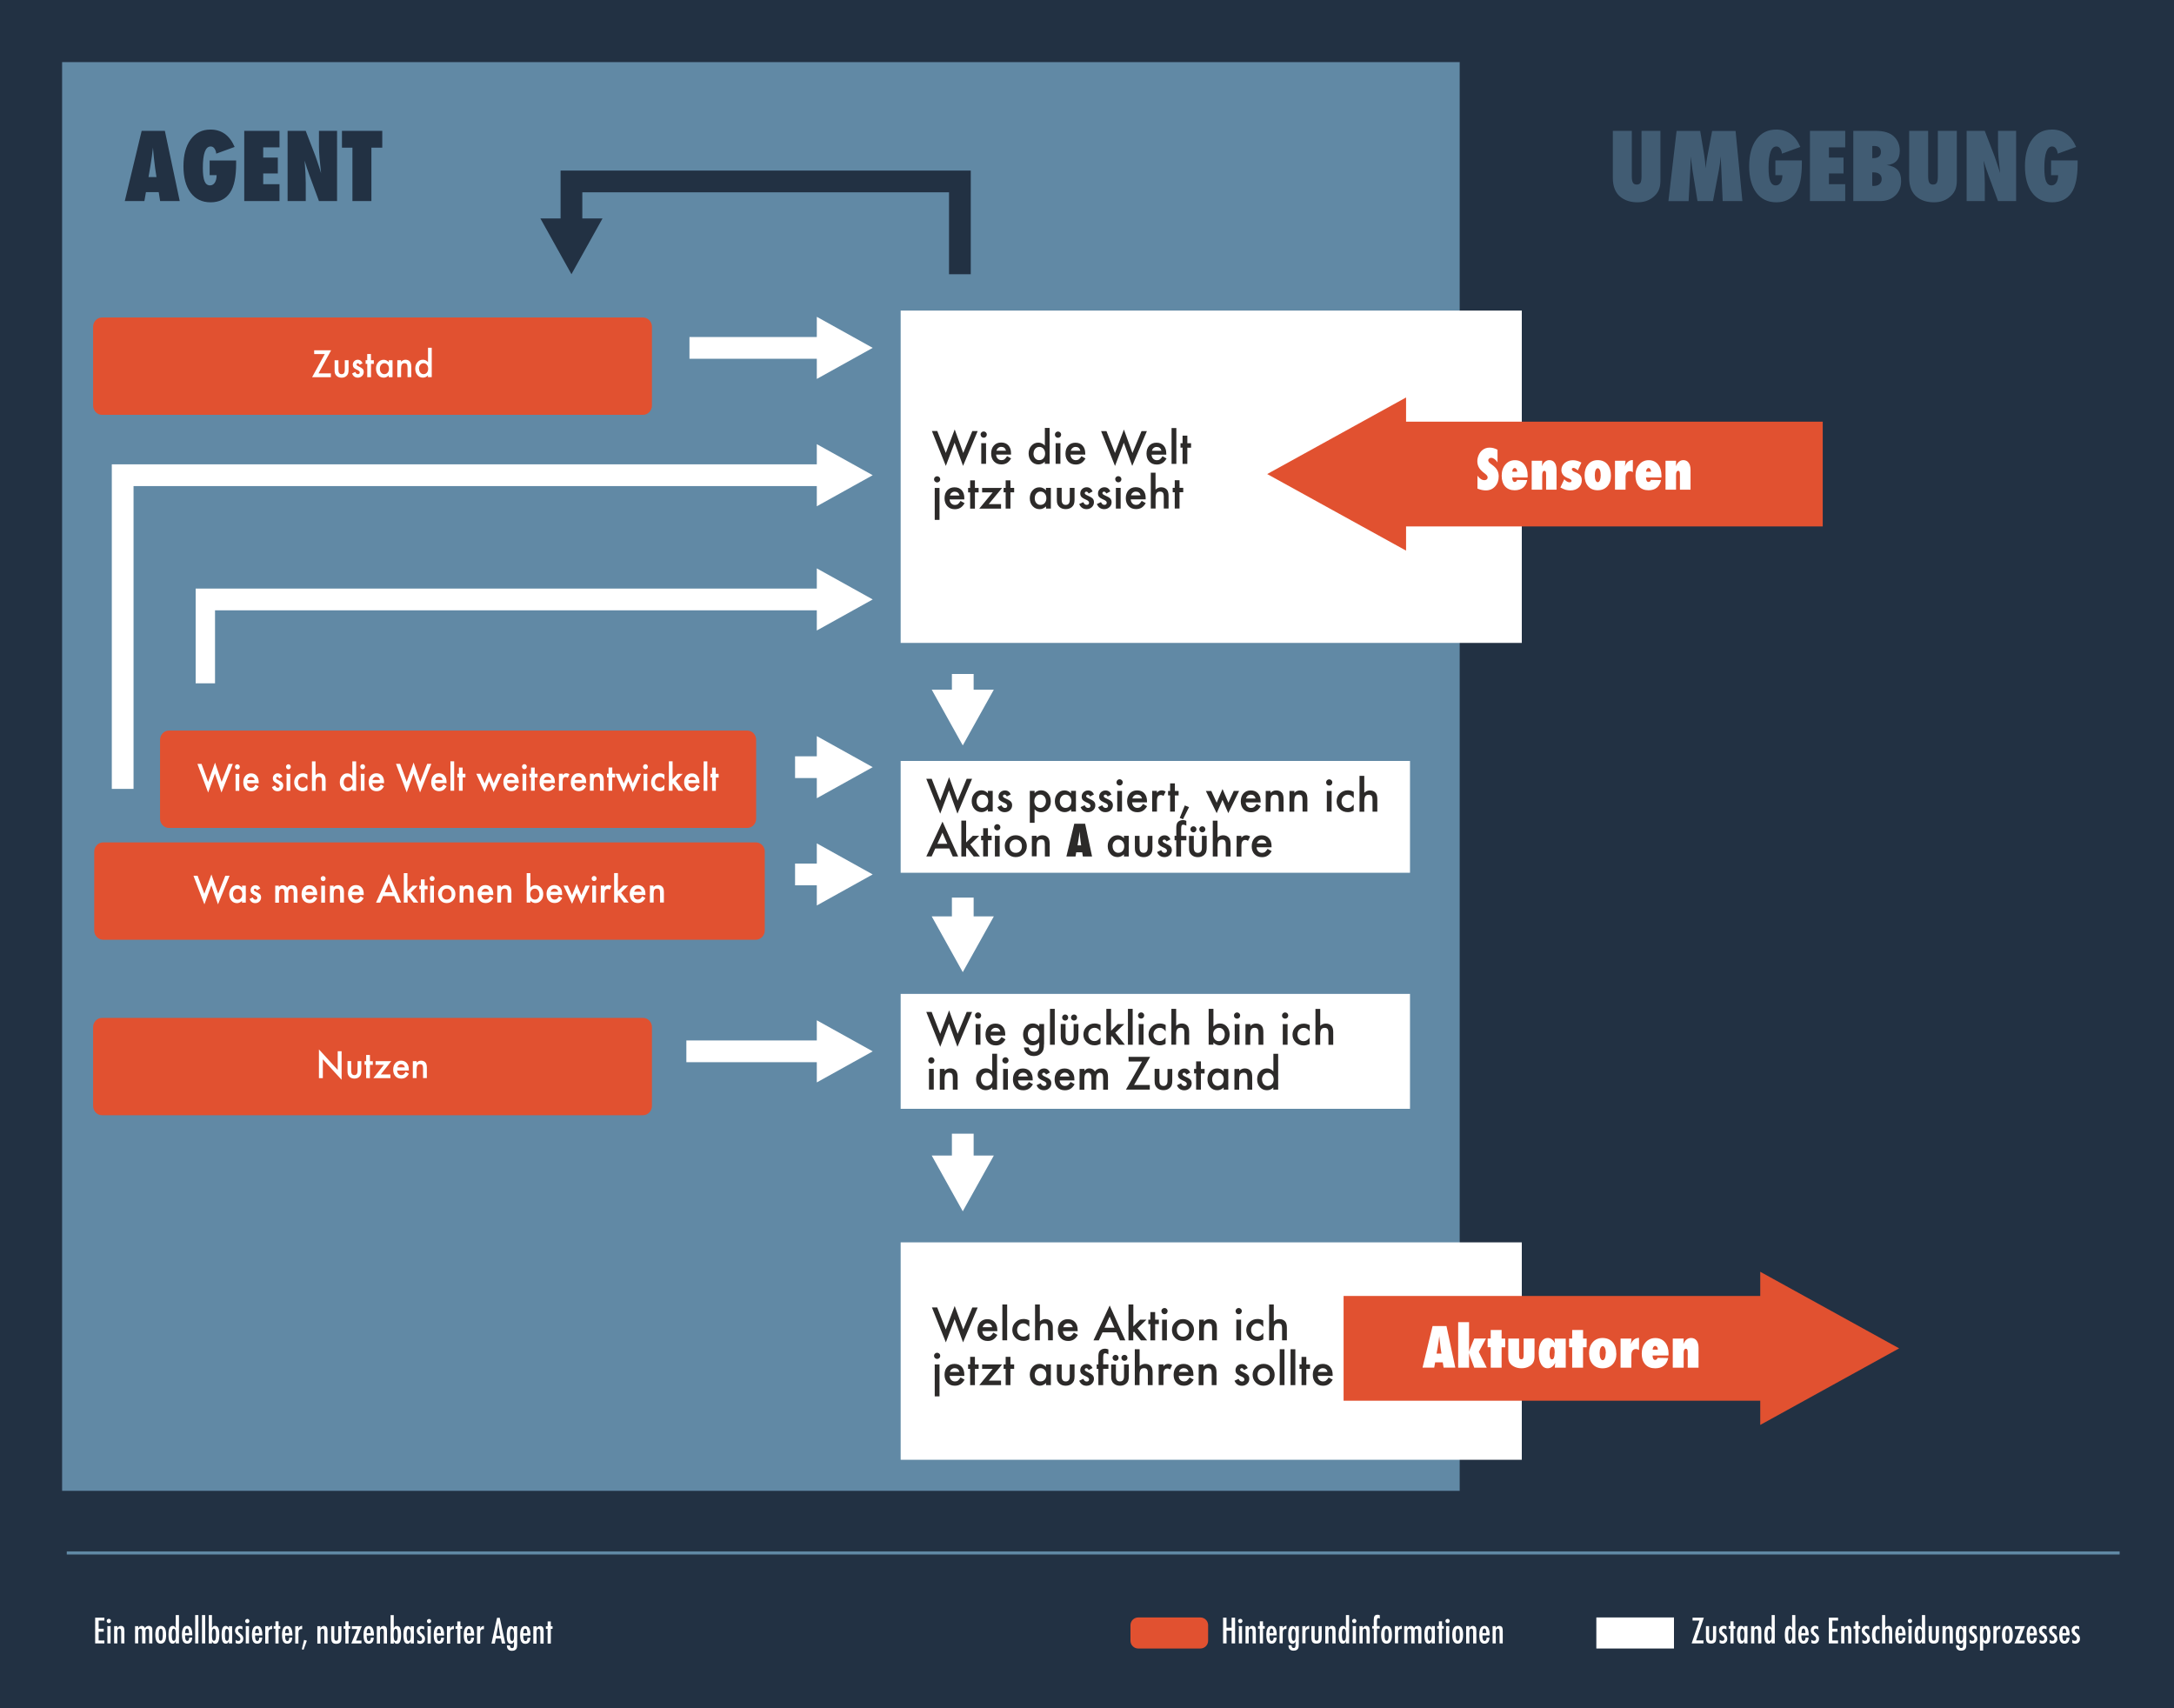 <svg viewBox="0 0 700 550" xmlns="http://www.w3.org/2000/svg" xmlns:serif="http://www.serif.com/" fill-rule="evenodd" clip-rule="evenodd" stroke-linecap="square" stroke-miterlimit="1.5">
  <path fill="#223143" d="M0 0h700v550H0z"/>
  <path d="M389 523.266c0-1.38-1.12-2.5-2.5-2.5h-20c-1.38 0-2.5 1.12-2.5 2.5v5c0 1.38 1.12 2.5 2.5 2.5h20c1.38 0 2.5-1.12 2.5-2.5v-5z" fill="#E15130"/>
  <path d="M393.804 520.832h1.117v3.244h1.64v-3.244h1.12v8.293h-1.11v-4.104h-1.64v4.11h-1.11v-8.29zm5.092 2.735h1.03v5.558h-1.03v-5.558zm.483-2.363c.18 0 .34.068.48.204.13.135.2.298.2.488 0 .194-.07.36-.21.495-.14.14-.3.21-.5.21s-.36-.07-.5-.2-.2-.3-.2-.5c0-.18.07-.34.2-.48.15-.13.31-.2.5-.2zm1.7 2.363h1.02v.64c.29-.488.67-.73 1.14-.73.45 0 .77.176.96.53.1.2.16.59.16 1.166v3.952h-1.03l-.01-3.717c0-.376-.05-.643-.13-.8-.09-.158-.25-.236-.47-.236-.12 0-.22.02-.3.062-.09.04-.15.108-.2.2-.05.09-.09.208-.11.355-.03.14-.04.32-.04.54v3.59h-1.03v-5.56zm4.57-1.557h1.02v1.557h.56v.815h-.56v4.743h-1.03v-4.743h-.57v-.815h.56v-1.56zm4.46 5.24h.95c-.08 1.308-.61 1.962-1.61 1.962-.3 0-.56-.056-.77-.168-.22-.11-.39-.28-.53-.514-.14-.233-.24-.53-.31-.886-.07-.358-.1-.785-.1-1.28 0-.98.13-1.707.41-2.18.27-.472.69-.708 1.27-.708 1.11 0 1.67.98 1.67 2.942v.13h-2.35c0 1.188.24 1.783.71 1.783.43 0 .64-.36.64-1.08zm-.06-1.443c-.05-.585-.11-.967-.2-1.15-.09-.204-.24-.307-.45-.307-.21 0-.36.103-.45.307-.09.183-.16.565-.2 1.15h1.3zm1.96-2.24h1.02v.692c.17-.3.35-.5.52-.62.17-.12.4-.19.68-.21v1.07c-.07-.01-.13-.02-.18-.02-.37 0-.64.09-.79.28-.16.18-.24.51-.24.97v3.36H412v-5.56zm5.16 0h1.03v5.736c0 .688-.07 1.163-.21 1.428-.25.49-.76.73-1.51.73-.5 0-.89-.14-1.17-.42-.29-.28-.43-.67-.43-1.15v-.17h.99c0 .59.22.89.66.89.24 0 .4-.07.49-.22.09-.14.13-.42.13-.85v-1.07c-.22.51-.56.77-1.01.77-.47 0-.81-.22-1.03-.68-.22-.45-.33-1.15-.33-2.11 0-1.01.1-1.76.32-2.25.21-.46.55-.69 1.04-.69.22 0 .41.06.55.17.14.11.29.31.45.59v-.66zm.01 2.83c0-1.33-.23-1.993-.69-1.993-.22 0-.38.15-.48.45-.1.298-.15.777-.15 1.436 0 .698.05 1.212.15 1.542.1.304.28.456.53.456.23 0 .4-.136.49-.408.09-.254.13-.748.13-1.483zm2.15-2.83h1.02v.692c.17-.3.35-.5.52-.62.17-.12.4-.19.68-.21v1.07c-.07-.01-.13-.02-.18-.02-.37 0-.63.09-.79.28-.16.18-.23.51-.23.97v3.36h-1.03v-5.56zm2.95 0h1.02v3.716c0 .343.05.59.15.736.09.14.25.22.47.22.23 0 .39-.07.49-.2.09-.14.14-.38.14-.71v-3.77h1.02v3.32c0 .77-.06 1.29-.18 1.55-.24.51-.74.76-1.49.76-.6 0-1.02-.15-1.27-.45-.25-.31-.38-.81-.38-1.52v-3.68zm4.47 0h1.02v.64c.29-.488.67-.73 1.14-.73.45 0 .77.176.97.53.1.2.16.59.16 1.166v3.952h-1.03l-.01-3.717c0-.376-.05-.643-.14-.8-.09-.158-.25-.236-.46-.236-.12 0-.22.02-.3.062-.08.04-.15.108-.2.2-.05.09-.09.208-.11.355-.03.14-.04.32-.04.54v3.59h-1.03v-5.56zM434.4 520v9.125h-1.026v-.714c-.147.31-.294.52-.44.63-.147.12-.342.17-.586.17-.457 0-.794-.23-1.01-.7-.214-.47-.32-1.21-.32-2.22 0-.49.026-.91.08-1.26.053-.35.135-.64.244-.87.11-.23.25-.4.422-.51.172-.11.376-.16.612-.16.224 0 .41.05.557.16.07.05.145.12.22.22.075.1.148.21.22.35V520h1.026zm-2.32 6.32c0 .732.048 1.242.145 1.533.1.29.273.435.524.435.23 0 .39-.15.5-.452.1-.322.15-.817.15-1.487 0-.68-.06-1.18-.16-1.5-.11-.3-.27-.45-.5-.45-.25 0-.42.14-.52.43-.1.26-.15.76-.15 1.48zm3.486-2.753h1.03v5.558h-1.03v-5.558zm.482-2.363c.186 0 .347.068.483.204.14.135.21.298.21.488 0 .194-.07.36-.2.495-.13.14-.3.21-.49.21s-.35-.07-.49-.2c-.13-.13-.2-.3-.2-.5 0-.18.07-.34.21-.48.15-.13.32-.2.5-.2zm1.702 2.363h1.026v.64c.296-.488.675-.73 1.14-.73.45 0 .774.176.968.53.107.2.16.59.16 1.166v3.952h-1.025l-.01-3.717c0-.376-.05-.643-.14-.8-.09-.158-.25-.236-.46-.236-.12 0-.22.02-.3.062-.08.04-.15.108-.2.2-.05.09-.09.208-.11.355-.03.14-.04.32-.04.54v3.59h-1.03v-5.56zm4.06 0h.517v-1.94c0-.633.093-1.08.28-1.342.185-.26.51-.392.97-.392.202 0 .434.048.7.145v1.085c-.165-.09-.31-.134-.436-.134-.17 0-.3.05-.37.15-.07.1-.11.28-.11.52v1.89h.87v.81h-.87v4.74h-1.02v-4.75h-.51v-.82zm6.382 2.825c0 1.88-.582 2.82-1.746 2.82-1.162 0-1.743-.954-1.743-2.863 0-1.92.58-2.88 1.74-2.88.3 0 .56.06.78.17.222.11.403.29.547.53.143.24.25.54.32.9s.104.8.104 1.3zm-1.064-.028c0-.73-.048-1.24-.145-1.524-.096-.29-.268-.435-.515-.435-.244 0-.417.143-.52.43-.098.286-.146.785-.146 1.498s.048 1.21.145 1.493c.104.287.277.43.52.43.244 0 .414-.142.51-.424.1-.265.15-.754.15-1.467zm2.02-2.797h1.026v.692c.173-.3.347-.5.52-.62.17-.12.4-.19.68-.21v1.07c-.07-.01-.132-.02-.182-.02-.37 0-.633.09-.79.28-.154.18-.23.51-.23.97v3.36h-1.027v-5.56zm2.96 0h1.025v.687c.283-.52.66-.78 1.128-.78.52 0 .86.26 1.05.78.27-.52.66-.78 1.16-.78.39 0 .69.104.9.31.21.206.31.51.31.91v4.432h-1.03v-3.66c0-.418-.04-.698-.11-.84-.07-.148-.22-.22-.44-.22-.24 0-.41.074-.5.224-.08.147-.13.427-.13.837v3.66h-1.07v-3.66c0-.197-.01-.362-.03-.498-.02-.14-.05-.25-.1-.33-.04-.09-.1-.14-.18-.18-.07-.04-.17-.06-.28-.06-.23 0-.4.08-.5.24-.1.16-.15.43-.15.82v3.66h-1.02v-5.56zm9.893 0v5.558h-1.02v-.713c-.15.303-.29.512-.44.627-.15.11-.34.17-.58.17-.46 0-.8-.24-1.01-.71-.21-.47-.32-1.22-.32-2.23 0-.97.11-1.67.33-2.13.22-.46.56-.68 1.02-.68.42 0 .76.24 1.02.72v-.63h1zm-2.32 2.755c0 .73.05 1.24.15 1.53.1.29.28.436.53.436.23 0 .4-.15.5-.452.11-.322.16-.817.16-1.487 0-.68-.05-1.18-.15-1.5-.1-.3-.27-.45-.5-.45-.24 0-.41.14-.52.43-.1.26-.15.76-.15 1.48zm3.61-4.312h1.03v1.557h.56v.815h-.56v4.743h-1.02v-4.743h-.56v-.815h.57v-1.56zm2.32 1.557h1.03v5.558h-1.03v-5.558zm.49-2.363c.19 0 .35.068.48.204.14.135.21.298.21.488 0 .194-.06.36-.2.495-.13.14-.3.21-.49.21s-.36-.07-.49-.2-.2-.3-.2-.5c0-.18.07-.34.21-.48.15-.13.31-.2.5-.2zm4.99 5.188c0 1.88-.58 2.82-1.74 2.82s-1.74-.954-1.74-2.863c0-1.92.58-2.88 1.74-2.88.3 0 .56.06.78.17.22.11.4.29.55.53.14.24.25.54.32.9s.11.8.11 1.3zm-1.06-.028c0-.73-.05-1.24-.14-1.524-.09-.29-.27-.435-.51-.435s-.42.143-.52.43c-.1.286-.14.785-.14 1.498s.05 1.21.15 1.493c.1.287.28.43.52.43s.41-.142.51-.424c.1-.265.15-.754.15-1.467zm2.02-2.797h1.03v.64c.3-.488.68-.73 1.14-.73.45 0 .77.176.97.53.11.2.17.59.17 1.166v3.952h-1.03v-3.717c0-.376-.04-.643-.13-.8-.09-.158-.25-.236-.47-.236-.11 0-.21.02-.29.062-.08.04-.14.108-.19.2-.05.09-.08.208-.11.355-.02.14-.03.32-.03.54v3.59h-1.02v-5.56zm6.6 3.683h.96c-.07 1.308-.61 1.962-1.61 1.962-.29 0-.55-.056-.76-.168-.21-.11-.39-.28-.53-.514-.14-.233-.24-.53-.3-.886-.07-.358-.1-.785-.1-1.28 0-.98.14-1.707.41-2.18.28-.472.7-.708 1.27-.708 1.12 0 1.67.98 1.67 2.942v.13h-2.35c0 1.188.24 1.783.71 1.783.43 0 .64-.36.64-1.08zm-.05-1.443c-.04-.585-.11-.967-.19-1.15-.09-.204-.24-.307-.45-.307-.21 0-.36.103-.45.307-.09.183-.16.565-.2 1.15h1.3zm1.96-2.24h1.03v.64c.3-.488.68-.73 1.14-.73.46 0 .78.176.97.53.11.2.16.59.16 1.166v3.952h-1.02v-3.717c0-.376-.04-.643-.13-.8-.09-.158-.24-.236-.46-.236-.11 0-.21.02-.29.062-.08.04-.14.108-.19.2-.05.09-.09.208-.11.355-.03.14-.04.32-.04.54v3.59h-1.02v-5.56zm64.41-2.735h3.65l-2.49 7.315h2.36v.978h-3.81l2.52-7.347h-2.22v-.945zm4.3 2.735h1.03v3.716c.01.343.06.59.16.736.1.14.26.22.48.22.23 0 .39-.07.49-.2.09-.14.14-.38.14-.71v-3.77h1.02v3.32c0 .77-.06 1.29-.17 1.55-.24.51-.74.76-1.49.76-.59 0-1.01-.15-1.26-.45-.25-.31-.38-.81-.38-1.52v-3.68zm6.62.113v.96c-.25-.185-.51-.278-.79-.278-.09 0-.18.015-.26.048-.07.03-.14.075-.2.132-.06.054-.1.12-.14.198-.03.077-.05.16-.05.245 0 .264.24.58.72.945.2.15.36.29.49.42.13.128.23.25.3.364.14.226.21.51.21.853 0 .5-.14.898-.43 1.198-.28.298-.67.447-1.15.447-.3 0-.6-.088-.91-.264v-.993c.3.22.58.332.85.332.47 0 .7-.23.7-.692 0-.173-.04-.32-.13-.447-.04-.06-.1-.13-.18-.212-.08-.08-.19-.17-.32-.27-.43-.337-.73-.62-.88-.85-.15-.236-.22-.52-.22-.854 0-.447.14-.813.41-1.1.28-.284.64-.425 1.09-.425.32 0 .62.082.92.243zm1.26-1.67h1.03v1.557h.56v.815h-.55v4.743h-1.02v-4.743h-.56v-.815h.56v-1.56zm5.51 1.557v5.558h-1.02v-.713c-.14.303-.29.512-.44.627-.14.11-.34.17-.58.17-.46 0-.8-.24-1.01-.71-.21-.47-.32-1.22-.32-2.23 0-.97.11-1.67.32-2.13.22-.46.56-.68 1.02-.68.42 0 .77.24 1.02.72v-.63h1.03zm-2.32 2.755c0 .73.05 1.24.15 1.53.1.29.27.436.52.436.23 0 .4-.15.5-.452.11-.322.16-.817.16-1.487 0-.68-.05-1.18-.16-1.5-.1-.3-.27-.45-.5-.45-.24 0-.42.14-.52.43-.1.26-.15.76-.15 1.48zm3.49-2.755h1.03v.64c.3-.488.68-.73 1.14-.73.46 0 .78.176.97.53.11.2.16.59.16 1.166v3.952h-1.03v-3.717c0-.376-.05-.643-.14-.8-.09-.158-.24-.236-.46-.236-.12 0-.22.02-.3.062-.08.04-.15.108-.2.2-.05.09-.09.208-.11.355-.02.14-.03.32-.03.54v3.59h-1.03v-5.56zm7.62-3.567v9.125h-1.02v-.714c-.14.31-.29.52-.44.63-.14.12-.34.17-.58.17-.46 0-.79-.23-1.01-.7-.21-.47-.32-1.21-.32-2.22 0-.49.03-.91.09-1.26s.14-.64.25-.87c.11-.23.25-.4.42-.51.17-.11.38-.16.61-.16.23 0 .42.05.56.16.07.05.15.12.22.22.08.1.15.21.22.35V520h1.03zm-2.32 6.32c0 .732.05 1.242.15 1.533.1.29.28.435.53.435.23 0 .39-.15.5-.452.1-.322.15-.817.15-1.487 0-.68-.05-1.18-.16-1.5-.1-.3-.27-.45-.5-.45-.24 0-.42.14-.52.43-.1.26-.15.76-.15 1.48zm8.94-6.32v9.125h-1.02v-.714c-.15.31-.29.52-.44.63-.15.12-.34.17-.59.17-.46 0-.79-.23-1.01-.7-.21-.47-.32-1.21-.32-2.22 0-.49.03-.91.08-1.26s.14-.64.24-.87c.11-.23.25-.4.42-.51.17-.11.37-.16.61-.16.23 0 .41.05.56.16.07.05.14.12.22.22.07.1.15.21.22.35V520h1.02zm-2.32 6.32c0 .732.05 1.242.15 1.533.1.29.28.435.53.435.23 0 .4-.15.5-.452.11-.322.16-.817.16-1.487 0-.68-.05-1.18-.15-1.5-.1-.3-.27-.45-.5-.45-.24 0-.41.14-.52.43-.1.26-.15.76-.15 1.48zm5.64.93h.96c-.08 1.308-.61 1.962-1.61 1.962-.3 0-.56-.056-.77-.168-.21-.11-.39-.28-.53-.514-.14-.233-.24-.53-.31-.886-.06-.358-.1-.785-.1-1.28 0-.98.14-1.707.41-2.18.27-.472.7-.708 1.27-.708 1.11 0 1.67.98 1.67 2.942v.13H580c0 1.188.238 1.783.71 1.783.43 0 .645-.36.645-1.08zm-.05-1.443c-.05-.585-.11-.967-.2-1.15-.09-.204-.24-.307-.45-.307-.21 0-.36.103-.45.307-.09.183-.16.565-.2 1.15h1.3zm4.11-2.127v.96c-.25-.185-.52-.278-.79-.278-.1 0-.18.015-.26.048-.08.03-.15.075-.21.132-.06.054-.1.12-.14.198-.03.077-.05.16-.05.245 0 .264.24.58.72.945.19.15.35.29.48.42.13.128.23.25.3.364.14.226.21.51.21.853 0 .5-.15.898-.44 1.198-.28.298-.67.447-1.15.447-.3 0-.6-.088-.9-.264v-.993c.3.22.58.332.84.332.47 0 .71-.23.71-.692 0-.173-.04-.32-.13-.447-.04-.06-.1-.13-.19-.212-.08-.08-.19-.17-.32-.27-.43-.337-.72-.62-.88-.85-.15-.236-.22-.52-.22-.854 0-.447.14-.813.42-1.1.28-.284.64-.425 1.09-.425.31 0 .62.082.92.243zm3.42-2.848h2.97v.945h-1.85v2.627h1.64v.945h-1.65v2.83h1.85v.94h-2.97v-8.3zm3.94 2.735h1.02v.64c.29-.488.67-.73 1.14-.73.45 0 .77.176.97.53.11.2.17.59.17 1.166v3.952h-1.02v-3.717c0-.376-.05-.643-.14-.8-.09-.158-.24-.236-.46-.236-.12 0-.22.02-.3.062-.08.04-.14.108-.19.2-.05.09-.08.208-.11.355-.02.14-.03.32-.03.54v3.59h-1.03v-5.56zm4.57-1.557h1.03v1.557h.56v.815h-.56v4.743h-1.03v-4.743h-.56v-.815h.57v-1.56zm4.47 1.67v.96c-.25-.185-.51-.278-.79-.278-.09 0-.18.015-.26.048-.08.03-.15.075-.2.132-.06.054-.1.12-.14.198-.03.077-.05.16-.05.245 0 .264.24.58.72.945.19.15.36.29.48.42.13.128.23.25.3.364.14.226.21.51.21.853 0 .5-.14.898-.43 1.198-.29.298-.67.447-1.15.447-.3 0-.6-.088-.9-.264v-.993c.3.22.58.332.84.332.47 0 .7-.23.7-.692 0-.173-.04-.32-.13-.447-.04-.06-.1-.13-.19-.212-.08-.08-.19-.17-.31-.27-.43-.337-.73-.62-.88-.85-.15-.236-.23-.52-.23-.854 0-.447.14-.813.42-1.1.28-.284.64-.425 1.09-.425.31 0 .62.082.92.243zm3.36-.007v1.048c-.14-.17-.31-.26-.51-.26-.56 0-.85.62-.85 1.84 0 1.3.29 1.95.85 1.95.16 0 .33-.07.52-.21v.96c-.27.15-.55.22-.83.22-1.1 0-1.65-.94-1.65-2.81 0-1 .13-1.73.41-2.21.27-.47.7-.71 1.27-.71.27 0 .54.07.8.2zM606 520h1v4.205c.294-.487.673-.73 1.14-.73.45 0 .772.178.965.53.108.202.16.59.16 1.167v3.953h-1.024v-3.717c0-.376-.04-.643-.13-.8-.09-.158-.24-.236-.46-.236-.12 0-.21.02-.3.062-.08.04-.14.108-.19.2-.05.09-.08.208-.11.355-.02.14-.03.32-.03.54v3.59H606V520zm6.6 7.25h.952c-.08 1.308-.61 1.962-1.61 1.962-.3 0-.556-.056-.77-.168-.21-.11-.39-.28-.53-.514-.135-.233-.24-.53-.304-.886-.07-.358-.1-.785-.1-1.28 0-.98.136-1.707.41-2.18.274-.472.697-.708 1.27-.708 1.114 0 1.67.98 1.67 2.942v.13h-2.346c0 1.188.24 1.783.71 1.783.43 0 .644-.36.644-1.08zm-.058-1.443c-.045-.585-.11-.967-.2-1.15-.094-.204-.245-.307-.45-.307-.21 0-.36.103-.45.307-.09.183-.156.565-.2 1.15h1.3zm1.96-2.24h1.03v5.558h-1.03v-5.558zm.48-2.363c.188 0 .35.068.486.204.135.135.2.298.2.488 0 .194-.07.36-.202.495-.133.14-.3.21-.492.21s-.36-.07-.492-.2c-.13-.13-.195-.3-.195-.5 0-.18.066-.34.202-.48.14-.13.31-.2.49-.2zm4.88-1.204v9.125h-1.024v-.714c-.15.31-.295.52-.44.63-.15.12-.344.17-.59.17-.456 0-.792-.23-1.01-.7-.212-.47-.32-1.21-.32-2.22 0-.49.028-.91.08-1.26.056-.35.137-.64.246-.87.11-.23.25-.4.424-.51.17-.11.378-.16.61-.16.228 0 .41.05.56.16.07.05.146.12.22.22.076.1.15.21.22.35V520h1.027zm-2.32 6.32c0 .732.05 1.242.147 1.533.1.29.27.435.52.435.23 0 .4-.15.5-.452.11-.322.16-.817.16-1.487 0-.68-.05-1.18-.16-1.5-.11-.3-.27-.45-.5-.45-.25 0-.42.14-.52.43-.1.26-.15.76-.15 1.48zm3.487-2.753h1.02v3.716c.01.343.06.59.15.736.09.14.25.22.47.22.23 0 .39-.07.49-.2.09-.14.13-.38.13-.71v-3.77h1.02v3.32c0 .77-.06 1.29-.17 1.55-.24.51-.74.76-1.5.76-.59 0-1.02-.15-1.27-.45-.25-.31-.38-.81-.38-1.52v-3.68zm4.47 0h1.02v.64c.3-.488.68-.73 1.14-.73.45 0 .77.176.97.53.11.2.16.59.16 1.166v3.952h-1.03l-.01-3.717c0-.376-.05-.643-.14-.8-.09-.158-.25-.236-.47-.236-.12 0-.22.02-.3.062-.08.04-.15.108-.2.2-.05.09-.09.208-.11.355-.02.14-.04.32-.04.54v3.59h-1.03v-5.56zm6.6 0h1.03v5.736c0 .688-.06 1.163-.2 1.428-.25.49-.76.73-1.51.73-.5 0-.89-.14-1.17-.42-.29-.28-.43-.67-.43-1.15v-.17h.99c0 .59.22.89.66.89.24 0 .4-.07.49-.22.09-.14.13-.42.13-.85v-1.07c-.22.51-.55.77-1 .77-.47 0-.81-.22-1.03-.68-.22-.45-.33-1.15-.33-2.11 0-1.01.1-1.76.32-2.25.2-.46.55-.69 1.03-.69.23 0 .41.06.56.17.14.11.29.31.45.59v-.66zm.02 2.83c0-1.33-.23-1.993-.69-1.993-.22 0-.38.15-.48.45-.1.298-.15.777-.15 1.436 0 .698.05 1.212.16 1.542.1.304.28.456.53.456.23 0 .4-.136.49-.408.09-.254.13-.748.13-1.483zm4.32-2.717v.96c-.25-.185-.52-.278-.79-.278-.1 0-.18.015-.26.048-.08.03-.15.075-.21.132-.06.054-.11.12-.14.198-.04.077-.05.16-.05.245 0 .264.24.58.72.945.19.15.35.29.48.42.13.128.22.25.29.364.14.226.21.51.21.853 0 .5-.15.898-.44 1.198-.29.298-.68.447-1.16.447-.3 0-.6-.088-.9-.264v-.993c.3.22.58.332.84.332.47 0 .7-.23.7-.692 0-.173-.05-.32-.13-.447-.04-.06-.1-.13-.19-.212-.09-.08-.19-.17-.32-.27-.44-.337-.73-.62-.88-.85-.15-.236-.23-.52-.23-.854 0-.447.14-.813.41-1.1.28-.284.64-.425 1.09-.425.31 0 .62.082.92.243zm1.08 7.723v-7.837h1.02v.72c.14-.304.29-.515.44-.633.15-.118.35-.178.59-.178.46 0 .8.238 1.01.712.22.475.32 1.216.32 2.226 0 .99-.11 1.7-.32 2.133-.22.443-.56.665-1.04.665-.23 0-.42-.05-.57-.15-.07-.05-.14-.12-.21-.21-.07-.09-.14-.2-.21-.33v2.9h-1.03zm2.32-5.028c0-.755-.05-1.267-.15-1.535-.1-.29-.27-.435-.52-.435-.24 0-.41.15-.51.45-.1.28-.15.778-.15 1.494 0 .71.05 1.21.15 1.49.11.3.27.44.51.44s.41-.15.52-.43c.1-.27.15-.76.15-1.48zm2.02-2.808h1.02v.692c.18-.3.35-.5.52-.62.17-.12.4-.19.68-.21v1.07c-.08-.01-.14-.02-.19-.02-.37 0-.63.09-.79.28-.15.18-.23.51-.23.97v3.36h-1.03v-5.56zm6.25 2.825c0 1.88-.59 2.82-1.75 2.82-1.17 0-1.75-.954-1.75-2.863 0-1.92.58-2.88 1.74-2.88.3 0 .56.06.78.17.22.11.4.29.54.53.14.24.25.54.32.9s.11.8.11 1.3zm-1.07-.028c0-.73-.05-1.24-.15-1.524-.1-.29-.27-.435-.52-.435-.24 0-.42.143-.52.43-.1.286-.15.785-.15 1.498s.05 1.21.14 1.493c.1.287.28.43.52.43s.41-.142.51-.424c.1-.265.15-.754.15-1.467zm1.75-2.797h3.23l-1.86 4.63h1.76v.928h-3.28l1.92-4.65h-1.78v-.91zm6.12 3.683h.95c-.08 1.308-.61 1.962-1.61 1.962-.3 0-.55-.056-.77-.168-.21-.11-.39-.28-.53-.514-.14-.233-.24-.53-.31-.886-.07-.358-.1-.785-.1-1.28 0-.98.13-1.707.41-2.18.27-.472.7-.708 1.27-.708 1.11 0 1.67.98 1.67 2.942v.13h-2.35c0 1.188.23 1.783.71 1.783.43 0 .64-.36.64-1.08zm-.06-1.443c-.05-.585-.11-.967-.2-1.15-.1-.204-.25-.307-.45-.307-.21 0-.37.103-.45.307-.09.183-.16.565-.2 1.15h1.3zm4.11-2.127v.96c-.25-.185-.52-.278-.79-.278-.1 0-.18.015-.26.048-.08.03-.15.075-.21.132-.06.054-.11.12-.14.198-.04.077-.05.16-.05.245 0 .264.24.58.72.945.19.15.35.29.48.42.13.128.22.25.29.364.14.226.21.51.21.853 0 .5-.15.898-.44 1.198-.29.298-.67.447-1.16.447-.3 0-.6-.088-.9-.264v-.993c.3.22.58.332.84.332.47 0 .7-.23.7-.692 0-.173-.04-.32-.12-.447-.04-.06-.1-.13-.19-.212-.09-.08-.19-.17-.32-.27-.43-.337-.72-.62-.88-.85-.15-.236-.22-.52-.22-.854 0-.447.14-.813.41-1.1.28-.284.64-.425 1.09-.425.31 0 .62.082.92.243zm3.23 0v.96c-.25-.185-.52-.278-.79-.278-.1 0-.18.015-.26.048-.08.03-.15.075-.21.132-.06.054-.11.12-.14.198-.04.077-.05.16-.05.245 0 .264.24.58.72.945.19.15.35.29.48.42.13.128.23.25.3.364.14.226.21.51.21.853 0 .5-.15.898-.44 1.198-.29.298-.67.447-1.16.447-.3 0-.6-.088-.9-.264v-.993c.29.22.57.332.84.332.47 0 .71-.23.71-.692 0-.173-.05-.32-.13-.447-.04-.06-.1-.13-.19-.212-.09-.08-.19-.17-.32-.27-.44-.337-.73-.62-.88-.85-.15-.236-.23-.52-.23-.854 0-.447.14-.813.41-1.1.28-.284.65-.425 1.09-.425.32 0 .63.082.92.243zm3.23 3.57h.95c-.08 1.308-.62 1.962-1.61 1.962-.3 0-.56-.056-.77-.168-.22-.11-.39-.28-.53-.514-.14-.233-.25-.53-.31-.886-.07-.358-.1-.785-.1-1.28 0-.98.13-1.707.41-2.18.27-.472.7-.708 1.27-.708 1.11 0 1.67.98 1.67 2.942v.13h-2.35c0 1.188.23 1.783.71 1.783.43 0 .64-.36.64-1.08zm-.06-1.443c-.05-.585-.11-.967-.2-1.15-.1-.204-.25-.307-.45-.307-.21 0-.37.103-.45.307-.09.183-.16.565-.2 1.15h1.3zm4.11-2.127v.96c-.25-.185-.52-.278-.79-.278-.1 0-.18.015-.26.048-.08.03-.15.075-.21.132-.06.054-.1.12-.14.198-.04.077-.05.16-.05.245 0 .264.24.58.72.945.2.15.36.29.49.42.13.128.23.25.29.364.14.226.21.51.21.853 0 .5-.15.898-.44 1.198-.29.298-.68.447-1.16.447-.3 0-.6-.088-.91-.264v-.993c.29.22.58.332.84.332.47 0 .7-.23.7-.692 0-.173-.04-.32-.12-.447-.04-.06-.1-.13-.19-.212-.09-.08-.2-.17-.32-.27-.44-.337-.73-.62-.88-.85-.16-.236-.23-.52-.23-.854 0-.447.14-.813.41-1.1.28-.284.64-.425 1.09-.425.31 0 .62.082.92.243z" fill="#fff" fill-rule="nonzero"/>
  <path fill="#fff" d="M514 520.766h25v10h-25z"/>
  <path d="M22 500h660" fill="#fff" stroke="#6189A5"/>
  <path d="M30.64 520.832h2.97v.945h-1.853v2.627H33.4v.945h-1.643v2.83h1.853v.94h-2.97v-8.3zm3.936 2.734h1.032v5.56h-1.032v-5.56zm.484-2.363c.186 0 .347.068.483.204.136.136.204.3.204.49 0 .192-.068.357-.204.493-.136.136-.3.204-.494.204s-.36-.068-.5-.204c-.14-.133-.2-.3-.2-.5 0-.186.07-.347.2-.483.14-.136.31-.204.5-.204zm1.702 2.363h1.026v.64c.294-.488.674-.73 1.14-.73.45 0 .772.176.966.53.107.2.16.59.16 1.166v3.953H39.03l-.006-3.717c0-.376-.045-.643-.135-.8-.09-.158-.25-.236-.47-.236-.12 0-.22.02-.3.06-.08.043-.15.11-.2.2-.05.09-.09.21-.11.357-.03.14-.04.32-.04.54v3.59h-1.02v-5.56zm6.73 0h1.026v.687c.283-.52.66-.778 1.128-.778.512 0 .86.26 1.042.778.272-.52.66-.778 1.16-.778.39 0 .69.103.895.308.206.206.31.51.31.91v4.432H48.02v-3.658c0-.42-.04-.7-.118-.843-.075-.147-.222-.22-.44-.22-.247 0-.416.075-.505.225-.086.14-.13.42-.13.83v3.66h-1.063v-3.66c0-.2-.01-.37-.03-.5-.02-.14-.052-.25-.1-.33-.045-.09-.106-.15-.18-.18-.076-.04-.17-.06-.28-.06-.237 0-.405.08-.505.24-.11.16-.16.43-.16.82v3.66h-1.02v-5.56zm10 2.824c0 1.88-.58 2.82-1.744 2.82-1.164 0-1.746-.953-1.746-2.862 0-1.916.58-2.873 1.74-2.873.3 0 .562.057.782.17.22.116.402.293.545.533.14.24.25.543.32.908.06.365.1.8.1 1.305zm-1.062-.026c0-.73-.048-1.24-.145-1.525-.097-.29-.27-.44-.516-.44s-.42.14-.53.43c-.1.28-.15.78-.15 1.5s.05 1.21.14 1.49c.1.28.28.43.52.43s.41-.14.51-.43c.1-.27.15-.76.15-1.47zM57.624 520v9.125h-1.026v-.714c-.147.31-.294.52-.44.63-.147.12-.342.17-.586.17-.458 0-.795-.23-1.01-.7-.215-.47-.322-1.21-.322-2.22 0-.49.027-.91.08-1.26.054-.35.136-.64.245-.87.11-.23.25-.4.422-.51.17-.11.376-.16.612-.16.22 0 .41.05.55.16.07.05.14.12.22.22.07.1.15.21.22.35V520h1.02zm-2.32 6.32c0 .732.048 1.242.144 1.532.1.29.276.435.527.435.23 0 .396-.15.5-.45.103-.323.155-.82.155-1.49 0-.672-.052-1.17-.156-1.492-.103-.3-.27-.45-.5-.45-.243 0-.416.142-.52.43-.1.263-.15.76-.15 1.486zm5.634.93h.956c-.075 1.307-.613 1.96-1.612 1.96-.297 0-.552-.055-.765-.166-.213-.11-.39-.282-.53-.515-.14-.24-.242-.53-.308-.89-.07-.36-.1-.79-.1-1.28 0-.98.13-1.71.41-2.18.27-.47.69-.71 1.27-.71 1.11 0 1.67.98 1.67 2.94v.13h-2.35c0 1.19.23 1.78.71 1.78.43 0 .64-.36.64-1.08zm-.054-1.444c-.043-.584-.11-.967-.2-1.15-.092-.204-.242-.306-.45-.306-.21 0-.362.102-.45.306-.09.183-.157.566-.2 1.15h1.3zm1.96-5.806h1.026v9.125h-1.026zm2.192 0h1.026v9.125h-1.026zm2.19 0h1.027v4.194c.072-.136.145-.25.22-.343.076-.09.15-.16.22-.21.144-.11.33-.16.56-.16.236 0 .44.06.612.16.17.11.312.28.42.51.11.23.192.52.246.88.06.36.08.78.08 1.27 0 1.01-.1 1.75-.32 2.22-.21.47-.55.71-1.01.71-.24 0-.44-.05-.58-.17-.14-.11-.29-.32-.44-.63v.72h-1.03V520zm2.32 6.375c0-.756-.05-1.268-.15-1.536-.095-.29-.27-.44-.52-.44-.236 0-.403.14-.5.44-.096.29-.144.79-.144 1.5s.048 1.21.145 1.5c.096.29.263.43.5.43.243 0 .416-.15.52-.43.1-.27.15-.76.15-1.48zm5.194-2.81v5.56h-1.024v-.714c-.147.31-.294.52-.44.63-.148.12-.34.17-.58.17-.463 0-.8-.23-1.016-.7-.215-.47-.322-1.21-.322-2.22 0-.96.107-1.67.322-2.12.215-.45.553-.68 1.015-.68.423 0 .763.24 1.02.72v-.63h1.026zm-2.32 2.756c0 .74.05 1.25.146 1.54.1.29.276.44.527.44.23 0 .395-.15.5-.45.103-.32.155-.82.155-1.49s-.052-1.17-.156-1.49c-.104-.3-.27-.45-.5-.45-.243 0-.417.15-.52.43-.1.27-.15.76-.15 1.49zm5.635-2.64v.96c-.25-.18-.513-.28-.79-.28-.092 0-.178.02-.257.05-.08.03-.148.08-.207.13-.05.06-.1.13-.13.2-.03.08-.05.16-.05.25 0 .27.24.58.72.95.2.15.36.29.49.42s.23.25.3.37c.14.23.21.51.21.86 0 .5-.14.9-.43 1.2-.28.3-.67.45-1.15.45-.3 0-.6-.08-.9-.26v-.99c.3.23.58.34.85.34.47 0 .7-.23.7-.69 0-.17-.04-.32-.13-.45-.04-.06-.1-.13-.19-.21-.08-.08-.19-.17-.31-.27-.43-.34-.73-.62-.88-.85-.15-.24-.23-.52-.23-.85 0-.45.14-.81.42-1.1.28-.28.64-.43 1.09-.43.32 0 .62.08.92.24zm1.085-.11h1.032v5.56H79.14v-5.56zm.484-2.36c.186 0 .347.07.483.21s.204.3.204.49-.06.36-.2.5-.3.21-.49.21-.36-.06-.49-.2c-.13-.13-.2-.3-.2-.5 0-.18.07-.34.21-.48.15-.13.32-.2.5-.2zm3.85 6.05h.957c-.07 1.31-.61 1.96-1.61 1.96-.29 0-.55-.05-.76-.16-.21-.11-.39-.28-.53-.51-.14-.23-.24-.53-.31-.89-.06-.36-.1-.78-.1-1.28 0-.98.14-1.7.41-2.18.28-.47.7-.71 1.27-.71 1.12 0 1.67.98 1.67 2.95v.13h-2.35c0 1.19.24 1.78.71 1.78.43 0 .65-.36.65-1.08zm-.053-1.44c-.04-.58-.1-.96-.19-1.15-.09-.2-.24-.3-.45-.3-.21 0-.36.11-.45.31-.09.19-.15.57-.2 1.15h1.3zm1.97-2.24h1.03v.7c.18-.29.35-.5.52-.62.18-.12.4-.18.69-.2v1.08c-.07-.01-.13-.01-.18-.01-.37 0-.63.1-.79.29-.15.19-.23.51-.23.98v3.37H85.4v-5.56zm3.29-1.56h1.02v1.56h.56v.82h-.56v4.75h-1.02v-4.75h-.56v-.81h.57v-1.56zm4.46 5.24h.96c-.07 1.31-.61 1.96-1.61 1.96-.3 0-.55-.05-.76-.16-.21-.11-.38-.28-.52-.51-.14-.23-.24-.53-.31-.88-.06-.36-.1-.78-.1-1.28 0-.98.14-1.7.41-2.18.28-.47.7-.71 1.27-.71 1.12 0 1.68.98 1.68 2.95v.13H91.8c0 1.19.233 1.78.706 1.78.43 0 .64-.36.64-1.08zm-.05-1.44c-.04-.58-.11-.97-.2-1.15-.09-.2-.24-.3-.45-.3-.21 0-.36.11-.45.31-.09.18-.15.57-.2 1.15h1.3zm1.96-2.24h1.03v.69c.18-.29.35-.5.52-.62.18-.11.4-.18.69-.2v1.08c-.07-.01-.13-.01-.18-.01-.37 0-.63.1-.79.29-.15.19-.23.52-.23.98v3.37h-1.03v-5.56zm2.85 4.4l.9.26-1.06 2.92-.56-.15.74-3.02zm4.25-4.4h1.03v.64c.3-.49.68-.73 1.14-.73.45 0 .78.18.97.53.11.2.16.59.16 1.17v3.96h-1.03v-3.71c0-.37-.04-.64-.13-.8-.09-.16-.24-.23-.46-.23-.12 0-.21.02-.3.06-.08.05-.14.11-.19.2-.05.09-.08.21-.11.36-.02.15-.03.33-.03.54v3.6h-1.02v-5.56zm4.45 0h1.03v3.72c.01.35.06.59.16.74.1.15.26.22.48.22.24 0 .4-.06.49-.19.1-.13.14-.37.14-.71v-3.76h1.03v3.33c0 .78-.05 1.3-.17 1.56-.24.51-.73.77-1.49.77-.59 0-1.01-.15-1.26-.45-.25-.3-.38-.81-.38-1.52v-3.68zm4.6-1.56h1.03v1.56h.56v.82h-.56v4.75h-1.03v-4.75h-.56v-.81h.57v-1.56zm2.06 1.56h3.23l-1.86 4.63h1.76v.93h-3.28l1.93-4.65h-1.77v-.91zm6.13 3.69h.96c-.07 1.31-.61 1.96-1.61 1.96-.3 0-.55-.05-.77-.16-.21-.11-.39-.28-.53-.51-.14-.23-.24-.53-.3-.88-.06-.36-.1-.78-.1-1.28 0-.98.14-1.7.42-2.18.27-.47.7-.71 1.27-.71 1.11 0 1.67.98 1.67 2.95v.13h-2.35c0 1.19.24 1.79.71 1.79.43 0 .65-.36.65-1.08zm-.05-1.44c-.04-.58-.11-.97-.2-1.15-.09-.2-.24-.3-.45-.3-.21 0-.36.11-.45.31-.09.19-.15.57-.2 1.15h1.3zm1.96-2.24h1.03v.64c.3-.49.68-.73 1.14-.73.46 0 .78.18.97.53.11.2.16.59.16 1.17v3.95h-1.02v-3.71c0-.38-.04-.64-.13-.8-.09-.16-.24-.24-.46-.24-.11 0-.21.02-.29.06-.08.04-.15.11-.2.2-.05.09-.08.21-.11.36-.02.15-.03.33-.03.54v3.6h-1.02v-5.56zm4.45-3.57h1.03v4.2c.07-.13.14-.25.22-.34.08-.09.15-.16.22-.21.14-.11.33-.16.56-.16.24 0 .44.06.61.16.17.11.31.28.42.51.11.23.19.52.25.88s.08.78.08 1.27c0 1.01-.1 1.75-.32 2.22-.21.48-.55.71-1.01.71-.24 0-.43-.05-.58-.17-.14-.11-.29-.32-.44-.63v.72h-1.02V520zm2.32 6.38c0-.75-.05-1.27-.15-1.53-.1-.29-.27-.44-.52-.44-.24 0-.4.15-.5.44-.1.29-.15.8-.15 1.51s.05 1.21.15 1.51c.1.29.26.44.5.44s.42-.14.52-.43c.1-.26.15-.76.15-1.48zm5.19-2.81v5.56h-1.02v-.71c-.14.31-.29.52-.44.63-.14.12-.34.17-.58.17-.46 0-.8-.23-1.01-.7-.21-.47-.32-1.21-.32-2.22 0-.96.11-1.67.32-2.12.22-.45.56-.68 1.02-.68.43 0 .77.24 1.02.72v-.63h1.03zm-2.32 2.76c0 .74.05 1.25.15 1.54.1.29.28.44.53.44.23 0 .39-.15.5-.45.1-.32.15-.82.15-1.49s-.05-1.17-.16-1.49c-.1-.3-.27-.45-.5-.45-.24 0-.41.15-.52.43-.1.27-.15.76-.15 1.49zm5.64-2.64v.96c-.25-.18-.51-.28-.79-.28-.09 0-.18.02-.25.05-.08.03-.15.08-.21.13-.06.06-.1.13-.14.2-.03.08-.05.16-.05.25 0 .27.24.58.72.95.19.15.35.29.48.42s.23.25.3.37c.14.23.21.51.21.86 0 .5-.15.9-.44 1.2-.28.3-.67.45-1.15.45-.3 0-.6-.08-.9-.26v-1c.3.23.58.34.85.34.47 0 .7-.23.7-.69 0-.17-.04-.32-.13-.44-.04-.06-.1-.13-.18-.21-.08-.08-.19-.17-.31-.27-.43-.34-.72-.62-.88-.85-.15-.23-.22-.52-.22-.85 0-.44.14-.81.41-1.1.28-.28.65-.42 1.09-.42.32 0 .62.08.92.25zm1.09-.11h1.03v5.56h-1.03v-5.56zm.48-2.36c.19 0 .35.07.48.21.14.14.2.3.2.49s-.06.36-.2.49c-.13.14-.3.21-.49.21s-.35-.07-.49-.2c-.13-.13-.2-.3-.2-.5 0-.18.07-.34.21-.48.14-.13.31-.2.5-.2zm3.85 6.05h.96c-.07 1.31-.61 1.96-1.61 1.96-.3 0-.55-.05-.76-.16-.21-.11-.39-.28-.53-.51s-.24-.53-.31-.89-.1-.78-.1-1.28c0-.98.14-1.7.41-2.18.28-.47.7-.71 1.27-.71 1.12 0 1.67.98 1.67 2.95v.13h-2.34c0 1.19.24 1.78.71 1.78.43 0 .65-.36.65-1.08zm-.05-1.44c-.04-.58-.11-.96-.2-1.15-.09-.2-.24-.3-.45-.3-.21 0-.36.11-.45.31-.09.19-.15.57-.2 1.15h1.3zm1.96-2.24h1.03v.7c.17-.29.35-.5.52-.62.17-.12.4-.18.68-.2v1.07c-.07-.01-.13-.01-.18-.01-.37 0-.63.09-.79.28-.15.19-.23.52-.23.98v3.37h-1.03v-5.56zm3.3-1.56h1.03v1.56h.56v.82h-.56v4.74h-1.02v-4.74h-.56v-.81h.57v-1.56zm4.46 5.24h.96c-.08 1.31-.62 1.96-1.61 1.96-.3 0-.55-.05-.76-.16-.21-.11-.39-.28-.53-.51-.14-.23-.24-.53-.31-.88s-.1-.78-.1-1.28c0-.98.14-1.71.41-2.18.28-.47.7-.71 1.28-.71 1.12 0 1.67.98 1.67 2.95v.13h-2.34c0 1.19.23 1.78.71 1.78.42 0 .64-.36.64-1.08zm-.05-1.44c-.04-.58-.11-.96-.2-1.15-.09-.2-.24-.3-.45-.3-.21 0-.36.11-.45.31-.09.18-.15.57-.2 1.15h1.3zm1.96-2.24h1.03v.7c.18-.29.35-.5.52-.62.18-.11.4-.18.69-.2v1.08c-.07-.01-.13-.01-.18-.01-.37 0-.63.1-.79.29-.15.19-.23.51-.23.98v3.37h-1.02v-5.56zm6.46-2.73h.87l1.78 8.29h-1.11l-.31-1.61h-1.64l-.31 1.62h-1.08l1.81-8.29zm1.07 5.81l-.25-1.32c-.16-.9-.3-1.86-.4-2.88-.05.5-.11 1.01-.19 1.52s-.17 1.06-.28 1.63l-.2 1.07h1.33zm4.38-3.08h1.03v5.74c0 .69-.06 1.17-.2 1.43-.25.49-.75.73-1.51.73-.5 0-.89-.14-1.17-.42-.29-.29-.43-.67-.43-1.16l.01-.17h.99c0 .59.22.89.66.89.24 0 .41-.08.49-.23.09-.14.14-.42.14-.85v-1.07c-.22.51-.55.77-1 .77-.46 0-.8-.22-1.02-.67-.22-.45-.33-1.15-.33-2.11 0-1.02.1-1.77.31-2.25.21-.46.56-.69 1.04-.69.23 0 .42.06.56.17.14.11.29.31.45.59v-.66zm.02 2.83c0-1.32-.23-1.99-.69-1.99-.22 0-.38.15-.48.45-.1.3-.15.78-.15 1.44 0 .7.05 1.21.16 1.54.11.31.29.46.54.46.24 0 .4-.13.49-.41.09-.25.14-.75.14-1.48zm4.32.86h.96c-.07 1.31-.61 1.96-1.61 1.96-.3 0-.55-.05-.77-.16-.21-.11-.39-.28-.53-.51-.14-.23-.24-.53-.31-.89s-.1-.79-.1-1.28c0-.98.14-1.71.41-2.18.27-.47.7-.71 1.27-.71 1.11 0 1.67.98 1.67 2.94v.13h-2.35c0 1.19.24 1.78.71 1.78.43 0 .65-.36.65-1.08zm-.05-1.44c-.04-.59-.11-.97-.2-1.15-.09-.21-.24-.31-.45-.31-.21 0-.36.1-.45.31-.09.19-.16.57-.2 1.15h1.3zm1.96-2.24h1.03v.64c.3-.49.68-.73 1.14-.73.45 0 .78.17.97.53.11.2.16.59.16 1.16v3.96H174v-3.72c0-.37-.05-.64-.14-.8-.084-.16-.24-.23-.46-.23-.12 0-.214.02-.3.06-.08.04-.14.11-.19.2-.05.09-.09.21-.11.36-.023.15-.035.33-.035.54v3.6h-1.03v-5.56zm4.58-1.56h1.03v1.56h.56v.82h-.56v4.74h-1.03v-4.75h-.56v-.81h.57v-1.56z" fill="#fff" fill-rule="nonzero"/>
  <path fill="#6189A5" d="M20 20h450v460H20z"/>
  <path d="M221 342v-7h42v-6.5l18 10-18 10V342h-42z" fill="#fff"/>
  <g transform="matrix(1.5 0 0 .5 -27.8 229)">
    <path d="M158.48 203.456c0-3.318-.86-6.012-1.918-6.012H40.437c-1.058 0-1.918 2.694-1.918 6.012v50.655c0 3.32.86 6.02 1.91 6.02h116.13c1.06 0 1.92-2.69 1.92-6.01v-50.66z" fill="#E15130"/>
    <clipPath id="a">
      <path d="M158.48 203.456c0-3.318-.86-6.012-1.918-6.012H40.437c-1.058 0-1.918 2.694-1.918 6.012v50.655c0 3.32.86 6.02 1.91 6.02h116.13c1.06 0 1.92-2.69 1.92-6.01v-50.66z"/>
    </clipPath>
    <g fill="#fff" fill-rule="nonzero" clip-path="url(#a)">
      <path d="M86.997 236.246V217.74l4.03 13.22v-12.04h.834v18.38l-4.03-13.185v12.13H87zm6.923-10.932v6.275c0 1.8.228 2.71.683 2.71.456 0 .684-.91.684-2.72v-6.28h.805v6.33c0 .87-.034 1.63-.104 2.27-.066.56-.182 1.08-.347 1.53-.27.74-.61 1.11-1.03 1.11-.41 0-.76-.37-1.03-1.12-.16-.46-.28-.97-.35-1.54-.07-.51-.1-1.27-.1-2.27v-6.33h.81zm4.02 2.356v8.576h-.806v-8.575h-.344v-2.35h.344v-4h.806v4.01h.626v2.36h-.626zm2.33 6.196h2.072v2.38h-3.67l2.26-8.575h-1.78v-2.35h3.373l-2.255 8.55zm6.002-2.49h-2.498c.022.896.114 1.61.28 2.143.164.52.375.78.633.78.2 0 .366-.15.498-.45.128-.3.275-.85.44-1.66l.68 1.19c-.105.56-.216 1.04-.333 1.44-.117.4-.242.73-.376.99-.133.26-.278.45-.433.56-.155.12-.324.18-.505.18-.52 0-.938-.53-1.253-1.57-.314-1.06-.472-2.46-.472-4.2 0-1.73.152-3.13.458-4.2.31-1.06.72-1.59 1.23-1.59.52 0 .92.51 1.22 1.54.3 1.01.45 2.42.45 4.23v.59zm-.826-2.067c-.113-1.35-.383-2.02-.813-2.02-.097 0-.19.04-.275.14-.086.09-.164.23-.235.4-.07.17-.13.38-.18.63-.05.24-.09.52-.115.84h1.618zm1.707-4h.81v1.01c.28-.88.598-1.32.95-1.32.407 0 .724.4.95 1.2.195.68.293 1.79.293 3.33v6.7h-.81v-6.11c0-1.08-.046-1.82-.142-2.24-.093-.42-.262-.63-.508-.63-.267 0-.457.28-.57.83-.11.54-.164 1.5-.164 2.86v5.27h-.81V225.3z"/>
    </g>
  </g>
  <g serif:id="Kasten 2">
    <path fill="#fff" d="M290 400h200v70H290z"/>
    <path d="M301.785 420.99l2.748 7.056 2.87-7.567 2.75 7.56 2.918-7.06h1.73l-4.71 11.22-2.71-7.48-2.83 7.48-4.48-11.24h1.73zm19.285 7.59h-4.772c.04.546.218.98.533 1.305.32.32.72.478 1.21.478.39 0 .7-.09.95-.273.25-.182.53-.52.85-1.012l1.3.725c-.2.342-.41.634-.63.878-.22.25-.46.45-.72.61-.25.16-.53.27-.82.35-.29.08-.61.11-.96.11-.99 0-1.79-.32-2.39-.96-.6-.64-.9-1.49-.9-2.55 0-1.05.3-1.9.88-2.55.59-.64 1.37-.96 2.34-.96.98 0 1.76.31 2.33.94.57.62.85 1.48.85 2.58l-.01.36zm-1.58-1.26c-.214-.82-.732-1.23-1.552-1.23-.187 0-.362.03-.526.086-.164.057-.314.14-.448.246-.134.107-.25.236-.345.387-.1.15-.17.32-.22.51h3.09zm3.26-7.32h1.54v11.546h-1.54zm8.67 5.175v2.044c-.352-.43-.667-.73-.945-.89-.273-.17-.594-.25-.964-.25-.57 0-1.05.2-1.44.61-.38.4-.57.91-.57 1.52 0 .62.19 1.13.56 1.54.38.4.85.6 1.43.6.37 0 .7-.08.98-.24.28-.16.6-.46.97-.9v2.03c-.62.32-1.25.48-1.87.48-1.03 0-1.89-.33-2.58-1-.69-.67-1.04-1.51-1.04-2.5s.35-1.83 1.06-2.52c.7-.69 1.56-1.03 2.59-1.03.65 0 1.27.16 1.86.47zm1.85-5.175h1.54v5.44c.546-.49 1.15-.737 1.81-.737.753 0 1.354.244 1.805.732.383.423.575 1.1.575 2.03v4.08h-1.538v-3.937c0-.533-.095-.92-.284-1.158-.19-.24-.493-.36-.913-.36-.537 0-.916.167-1.134.5-.21.337-.32.916-.32 1.736v3.22h-1.54V420zm13.74 8.58h-4.77c.04.546.22.98.533 1.305.315.32.718.478 1.21.478.383 0 .7-.09.95-.273.246-.182.527-.52.84-1.012l1.3.725c-.2.342-.413.634-.636.878-.223.25-.462.45-.718.61-.26.16-.54.27-.83.35-.3.08-.62.11-.97.11-1 0-1.79-.32-2.39-.96-.6-.64-.91-1.49-.91-2.55 0-1.05.29-1.9.87-2.55.59-.64 1.37-.96 2.34-.96.98 0 1.75.31 2.32.94.56.62.84 1.48.84 2.58l-.01.36zm-1.578-1.26c-.214-.82-.73-1.23-1.55-1.23-.188 0-.364.03-.528.086-.164.057-.313.14-.448.246-.134.107-.25.236-.345.387-.09.15-.16.32-.21.51h3.09zm14.075 1.662h-4.518l-1.18 2.564h-1.72l5.22-11.218 5.03 11.218h-1.74l-1.11-2.564zm-.65-1.497l-1.564-3.588-1.64 3.588h3.205zm6.065-7.485v7.04l2.167-2.152h2.06l-2.89 2.796 3.1 3.862h-2l-2.21-2.81-.25.246v2.564h-1.54V420h1.54zm7.02 6.323v5.223h-1.538v-5.223h-.656v-1.435h.656v-2.44h1.538v2.44h1.196v1.435h-1.196zm3.78-1.435v6.658h-1.538v-6.658h1.538zm-1.77-2.77c0-.268.098-.5.294-.696.196-.196.43-.294.704-.294.278 0 .515.098.71.294.197.19.295.426.295.704 0 .278-.098.515-.294.71-.19.197-.42.295-.7.295-.28 0-.51-.09-.71-.29-.19-.19-.29-.43-.29-.72zm3.404 6.052c0-.963.344-1.78 1.032-2.455.688-.675 1.527-1.012 2.516-1.012.993 0 1.837.34 2.53 1.02.683.678 1.025 1.512 1.025 2.5 0 1-.35 1.835-1.04 2.51-.69.67-1.54 1.004-2.55 1.004-1 0-1.84-.34-2.51-1.025-.68-.675-1.01-1.522-1.01-2.543zm1.572.026c0 .666.178 1.192.534 1.58.364.39.845.587 1.442.587.602 0 1.082-.193 1.442-.58.36-.388.54-.905.54-1.552s-.18-1.16-.54-1.55c-.364-.39-.845-.59-1.442-.59-.588 0-1.064.2-1.43.59-.363.39-.546.9-.546 1.52zm7.158-3.308h1.545v.615c.54-.533 1.15-.8 1.82-.8.78 0 1.38.244 1.81.732.38.414.56 1.09.56 2.03v4.08h-1.54v-3.718c0-.656-.09-1.11-.27-1.36-.18-.255-.5-.383-.97-.383-.51 0-.87.17-1.09.506-.21.333-.31.914-.31 1.743v3.213h-1.54v-6.658zm13.534 0v6.658h-1.537v-6.658h1.538zm-1.77-2.77c0-.268.098-.5.294-.696.196-.196.43-.294.704-.294.278 0 .515.098.71.294.197.19.295.426.295.704 0 .278-.098.515-.294.71-.2.197-.43.295-.71.295-.28 0-.52-.09-.71-.29-.2-.19-.3-.43-.3-.72zm8.9 3.057v2.044c-.35-.43-.665-.73-.943-.89-.273-.17-.594-.25-.964-.25-.578 0-1.06.2-1.442.61-.38.4-.57.91-.57 1.52 0 .62.19 1.13.56 1.54.38.4.85.6 1.43.6.37 0 .7-.08.98-.24.28-.16.6-.46.97-.9v2.03c-.62.32-1.25.48-1.87.48-1.03 0-1.89-.33-2.58-1-.69-.67-1.04-1.51-1.04-2.5s.35-1.83 1.05-2.52c.71-.69 1.57-1.03 2.59-1.03.66 0 1.28.16 1.86.47zm1.853-5.175h1.538v5.44c.55-.49 1.16-.737 1.82-.737.75 0 1.36.244 1.81.732.39.423.58 1.1.58 2.03v4.08h-1.54v-3.937c0-.533-.09-.92-.28-1.158-.19-.24-.49-.36-.91-.36-.53 0-.91.167-1.13.5-.21.337-.32.916-.32 1.736v3.22h-1.53V420zM302.51 439.305v10.28h-1.54v-10.28h1.54zm-1.77-2.77c0-.268.097-.5.293-.696.196-.2.43-.3.704-.3.278 0 .515.1.71.29.197.19.295.42.295.7 0 .28-.098.51-.294.71-.192.19-.426.29-.704.29-.278 0-.515-.1-.71-.3-.197-.2-.295-.44-.295-.72zm9.78 6.46h-4.77c.04.548.218.983.533 1.307.314.32.718.478 1.21.478.383 0 .7-.09.95-.273.246-.182.526-.52.84-1.012l1.3.725c-.2.342-.413.634-.636.878-.223.244-.463.445-.718.602-.26.157-.54.272-.83.345-.3.073-.62.11-.97.11-1 0-1.79-.32-2.39-.958-.6-.642-.91-1.494-.91-2.556 0-1.05.29-1.9.87-2.55.59-.64 1.36-.96 2.34-.96.98 0 1.75.32 2.32.94.56.62.84 1.48.84 2.58l-.01.37zm-1.578-1.257c-.214-.82-.73-1.23-1.552-1.23-.187 0-.362.028-.526.085-.164.057-.313.14-.448.246-.134.1-.25.23-.345.38-.09.15-.16.32-.21.51h3.09zm4.97-.998v5.223h-1.538v-5.223h-.657v-1.435h.657v-2.44h1.538v2.44h1.196v1.435h-1.196zm4.45 3.774h3.958v1.45h-7.007l4.314-5.224h-3.398v-1.435h6.44l-4.31 5.21zm6.986-3.774v5.223h-1.538v-5.223h-.656v-1.435h.656v-2.44h1.538v2.44h1.197v1.435h-1.197zm11.472-1.435h1.544v6.658h-1.545v-.697c-.64.592-1.32.888-2.05.888-.92 0-1.68-.332-2.29-.998-.6-.68-.9-1.526-.9-2.543 0-.998.3-1.83.89-2.495.6-.665 1.34-.998 2.24-.998.77 0 1.47.32 2.08.957v-.772zm-3.65 3.308c0 .638.17 1.158.51 1.56.352.405.794.607 1.327.607.57 0 1.03-.196 1.38-.588.352-.405.528-.92.528-1.545 0-.624-.176-1.14-.527-1.544-.35-.397-.806-.595-1.367-.595-.52 0-.97.2-1.32.6-.35.407-.52.908-.52 1.505zm8.673-3.308v3.82c0 1.104.436 1.655 1.306 1.655.87 0 1.3-.55 1.3-1.654v-3.82h1.54v3.854c0 .533-.07.994-.2 1.38-.13.347-.35.66-.67.938-.52.45-1.18.676-1.98.676s-1.46-.225-1.98-.676c-.32-.278-.55-.59-.68-.937-.13-.31-.19-.77-.19-1.38v-3.85h1.54zm9.96 1.135l-1.27.676c-.202-.41-.45-.615-.746-.615-.142 0-.262.05-.363.14-.1.1-.15.22-.15.36 0 .26.296.51.89.76.815.35 1.364.68 1.646.97.283.3.424.7.424 1.2 0 .64-.237 1.18-.71 1.62-.46.41-1.017.62-1.67.62-1.115 0-1.906-.54-2.37-1.63l1.312-.6c.182.32.32.52.417.61.186.17.41.26.67.26.52 0 .78-.23.78-.71 0-.27-.202-.53-.603-.76-.155-.07-.31-.15-.465-.22l-.47-.22c-.448-.22-.762-.44-.945-.65-.232-.28-.348-.63-.348-1.07 0-.58.198-1.05.594-1.43.406-.38.898-.57 1.477-.57.852 0 1.486.44 1.9 1.32zm3.405.3v5.223h-1.545v-5.223h-.547v-1.435h.547v-2.57c0-.84.146-1.432.437-1.778.4-.483.985-.725 1.75-.725.274 0 .618.08 1.032.24v1.572l-.157-.082c-.332-.17-.606-.253-.82-.253-.274 0-.458.09-.554.29-.09.19-.14.56-.14 1.1v2.19h1.68v1.43h-1.67zm4.102-1.435v3.82c0 1.104.434 1.655 1.305 1.655.87 0 1.306-.55 1.306-1.654v-3.82h1.54v3.854c0 .533-.06.994-.2 1.38-.12.347-.34.66-.66.938-.52.45-1.18.676-1.98.676s-1.45-.225-1.97-.676c-.32-.278-.54-.59-.67-.937-.13-.31-.19-.77-.19-1.38v-3.85h1.54zm-1.095-2.12c0-.264.096-.49.288-.676.19-.2.42-.29.69-.29.27 0 .5.09.69.28.192.18.288.41.288.68 0 .27-.09.5-.28.69-.2.18-.43.28-.69.28-.27 0-.5-.1-.69-.29-.18-.2-.28-.43-.28-.7zm2.858 0c0-.264.096-.49.287-.676.196-.2.426-.29.69-.29.274 0 .504.09.69.28.192.18.288.41.288.68 0 .27-.096.5-.287.69-.2.18-.43.28-.69.28-.26 0-.5-.1-.69-.29-.19-.19-.28-.43-.28-.7zm4.327-2.768h1.538v5.44c.547-.49 1.15-.737 1.812-.737.752 0 1.353.244 1.804.732.383.423.575 1.1.575 2.03v4.08h-1.54v-3.937c0-.533-.1-.92-.29-1.158-.19-.24-.5-.36-.92-.36-.54 0-.92.167-1.14.5-.22.337-.32.916-.32 1.736v3.22h-1.53v-11.546zm7.677 4.888h1.538v.594c.282-.3.533-.5.752-.61.223-.12.487-.17.793-.17.405 0 .83.13 1.27.39l-.703 1.41c-.29-.21-.576-.32-.854-.32-.84 0-1.258.63-1.258 1.9v3.45h-1.538v-6.66zm11.203 3.69h-4.77c.04.548.218.983.533 1.307.314.32.717.478 1.21.478.382 0 .7-.09.95-.273.246-.182.526-.52.84-1.012l1.3.725c-.2.342-.413.634-.636.878-.224.244-.463.445-.718.602-.26.157-.54.272-.83.345-.3.073-.62.11-.97.11-1 0-1.79-.32-2.4-.958-.6-.642-.9-1.494-.9-2.556 0-1.05.29-1.9.87-2.55.59-.64 1.36-.96 2.34-.96.98 0 1.75.32 2.32.94.56.62.84 1.48.84 2.58l-.01.37zm-1.578-1.257c-.214-.82-.732-1.23-1.552-1.23-.187 0-.362.028-.526.085-.164.057-.314.14-.448.246-.135.1-.25.23-.345.38-.09.15-.16.32-.21.51h3.09zm3.26-2.433h1.545v.615c.538-.533 1.144-.8 1.82-.8.774 0 1.377.244 1.81.732.374.414.56 1.09.56 2.03v4.08h-1.544v-3.718c0-.656-.09-1.11-.273-1.36-.178-.255-.502-.383-.97-.383-.512 0-.874.17-1.088.51-.21.34-.315.92-.315 1.75v3.22h-1.544v-6.66zm15.868 1.135l-1.273.676c-.2-.41-.45-.615-.745-.615-.14 0-.262.05-.362.14-.1.1-.15.22-.15.36 0 .26.296.51.888.76.816.35 1.365.68 1.648.97.282.3.423.7.423 1.2 0 .64-.24 1.18-.72 1.62-.46.41-1.02.62-1.67.62-1.12 0-1.91-.54-2.38-1.63l1.31-.6c.18.32.32.52.42.61.18.17.41.26.67.26.52 0 .78-.23.78-.71 0-.27-.2-.53-.61-.76l-.47-.22-.47-.22c-.45-.22-.77-.44-.95-.65-.24-.28-.35-.63-.35-1.07 0-.58.2-1.05.59-1.43.4-.38.9-.57 1.47-.57.85 0 1.49.44 1.9 1.32zm1.496 2.146c0-.962.344-1.78 1.032-2.454.688-.675 1.527-1.012 2.516-1.012.993 0 1.836.34 2.53 1.02.683.678 1.024 1.512 1.024 2.5 0 1-.344 1.835-1.032 2.51-.693.67-1.542 1.004-2.55 1.004-.998 0-1.834-.34-2.508-1.025-.675-.68-1.012-1.53-1.012-2.55zm1.572.027c0 .666.178 1.192.533 1.58.37.39.85.587 1.45.587s1.08-.193 1.44-.58c.36-.388.54-.905.54-1.553 0-.647-.18-1.164-.54-1.55-.36-.393-.84-.59-1.44-.59-.59 0-1.06.197-1.43.59-.36.39-.54.897-.54 1.516zm7.157-8.196h1.538v11.546h-1.538zm3.487 0h1.538v11.546h-1.538zm5.072 6.323v5.223h-1.538v-5.223h-.656v-1.435h.656v-2.44h1.538v2.44h1.196v1.435h-1.196zm8.43 2.256h-4.773c.05.547.22.982.54 1.306.32.32.72.478 1.21.478.39 0 .7-.09.95-.273.25-.182.53-.52.84-1.012l1.3.725c-.2.342-.41.634-.63.878-.22.244-.46.445-.71.602-.25.157-.53.272-.82.345-.29.073-.61.11-.96.11-.99 0-1.79-.32-2.39-.958-.6-.642-.9-1.494-.9-2.556 0-1.05.29-1.9.88-2.55.59-.64 1.37-.96 2.34-.96.98 0 1.76.32 2.33.94.57.62.85 1.48.85 2.58v.37zm-1.58-1.258c-.215-.82-.73-1.23-1.55-1.23-.19 0-.365.028-.53.085-.163.057-.312.14-.446.246-.135.1-.25.23-.346.38-.095.15-.168.32-.218.51h3.09z" fill="#2C2A29" fill-rule="nonzero"/>
  </g>
  <path d="M313.5 372.05h6.5L310 390l-10-17.95h6.5V365h7v7.05zm0-77h6.5L310 313l-10-17.95h6.5V289h7v6.05zm0-73h6.5L310 240l-10-17.95h6.5V217h7v5.05z" fill="#fff"/>
  <g serif:id="Kasten 1">
    <path fill="#fff" d="M290 100h200v107H290z"/>
    <path d="M301.785 138.776l2.748 7.055 2.87-7.56 2.75 7.57 2.918-7.05h1.73L310.09 150l-2.714-7.478-2.83 7.486-4.484-11.232h1.73zm15.71 3.897v6.658h-1.54v-6.65h1.54zm-1.77-2.77c0-.268.096-.5.292-.696.196-.196.43-.294.704-.294.28 0 .52.098.72.294.2.19.3.426.3.704 0 .28-.1.52-.29.72-.19.2-.42.3-.7.3-.28 0-.51-.1-.71-.29-.19-.19-.29-.43-.29-.72zm9.78 6.46h-4.77c.04.548.22.983.532 1.307.315.32.718.478 1.21.478.383 0 .7-.09.95-.273.246-.182.527-.52.84-1.012l1.3.725c-.2.342-.412.634-.636.878-.22.244-.46.445-.71.602-.25.157-.53.272-.83.345-.29.073-.61.11-.96.11-.99 0-1.79-.32-2.39-.958-.6-.642-.9-1.494-.9-2.556 0-1.06.29-1.91.88-2.56.59-.65 1.37-.97 2.34-.97.98 0 1.76.31 2.33.93.57.62.85 1.48.85 2.57l-.01.36zm-1.58-1.257c-.213-.82-.73-1.23-1.55-1.23-.187 0-.363.028-.527.085-.164.06-.313.14-.447.25-.13.11-.25.24-.34.39-.09.15-.17.32-.22.51h3.09zm12.49-7.32h1.546v11.545h-1.54v-.69c-.6.59-1.29.89-2.06.89-.91 0-1.67-.33-2.27-1-.59-.68-.89-1.52-.89-2.54 0-.99.3-1.82.9-2.48.59-.67 1.34-1 2.24-1 .78 0 1.48.32 2.09.96v-5.66zm-3.65 8.195c0 .64.17 1.16.513 1.56.35.41.793.61 1.326.61.57 0 1.03-.19 1.38-.59.352-.4.527-.92.527-1.54s-.17-1.14-.52-1.54c-.35-.39-.8-.59-1.36-.59-.53 0-.97.2-1.32.6-.35.41-.52.91-.52 1.51zm8.675-3.3v6.66h-1.538v-6.65h1.538zm-1.77-2.77c0-.27.098-.5.294-.69.195-.19.43-.29.704-.29.278 0 .515.1.71.3.197.19.295.43.295.7 0 .28-.098.52-.294.72-.2.2-.43.3-.71.3-.28 0-.52-.1-.71-.29-.2-.19-.3-.43-.3-.71zm9.782 6.46h-4.772c.04.55.22.99.534 1.31.314.32.717.48 1.21.48.382 0 .7-.09.95-.27.246-.18.526-.52.84-1.01l1.3.73c-.2.34-.413.64-.636.88-.224.25-.463.45-.718.61-.255.16-.53.27-.827.35-.297.08-.618.11-.964.11-1 0-1.8-.32-2.4-.95-.6-.64-.9-1.49-.9-2.55 0-1.05.29-1.91.87-2.56.58-.64 1.36-.96 2.33-.96.98 0 1.75.31 2.32.94.56.62.85 1.48.85 2.58l-.01.37zm-1.58-1.25c-.213-.82-.73-1.23-1.55-1.23-.188 0-.363.03-.527.09-.164.06-.314.14-.448.25-.135.11-.25.24-.345.39-.096.15-.17.32-.22.51h3.09zm8.395-6.33l2.748 7.06 2.87-7.56 2.75 7.57 2.918-7.05h1.73l-4.717 11.2-2.714-7.47-2.83 7.49-4.484-11.23h1.73zm19.283 7.59h-4.77c.04.55.22.99.533 1.31.315.32.718.48 1.21.48.383 0 .7-.09.95-.27.246-.18.527-.52.84-1.01l1.3.73c-.2.34-.412.64-.636.88-.223.25-.462.45-.718.6-.26.16-.53.27-.83.35-.3.08-.62.11-.97.11-1 0-1.79-.32-2.39-.96-.6-.64-.91-1.49-.91-2.55 0-1.05.29-1.91.87-2.56.59-.64 1.37-.96 2.34-.96.98 0 1.75.31 2.32.94.56.62.84 1.48.84 2.58l-.01.37zm-1.578-1.25c-.214-.82-.73-1.23-1.55-1.23-.188 0-.364.03-.528.09-.164.06-.313.14-.448.25-.134.11-.25.24-.345.39-.09.15-.16.32-.21.51h3.09zm3.26-7.32h1.54v11.55h-1.538zm5.073 6.32v5.22h-1.538v-5.22h-.656v-1.43h.66v-2.44h1.54v2.44h1.2v1.44h-1.19zM302.51 157.1v10.28h-1.54V157.1h1.54zm-1.77-2.77c0-.27.097-.5.293-.697.196-.196.43-.294.704-.294.278 0 .515.1.71.29.197.19.295.42.295.7 0 .27-.098.51-.294.71-.192.19-.426.29-.704.29-.278 0-.515-.1-.71-.3-.197-.2-.295-.44-.295-.72zm9.78 6.46h-4.77c.04.55.218.982.533 1.306.314.32.718.477 1.21.477.383 0 .7-.09.95-.273.246-.183.526-.52.84-1.013l1.3.726c-.2.343-.413.635-.636.88-.223.243-.463.444-.718.6-.26.158-.54.273-.83.346-.3.07-.62.11-.97.11-1 0-1.79-.32-2.39-.96-.6-.64-.91-1.5-.91-2.56s.29-1.91.87-2.56c.59-.65 1.36-.97 2.34-.97.98 0 1.75.31 2.32.93.56.62.84 1.48.84 2.57l-.01.36zm-1.578-1.258c-.214-.82-.73-1.23-1.552-1.23-.187 0-.362.028-.526.085-.164.057-.313.14-.448.246-.134.107-.25.236-.345.387-.09.15-.16.325-.21.516h3.09zm4.97-1v5.225h-1.538v-5.223h-.657V157.1h.657v-2.44h1.538v2.44h1.196v1.434h-1.196zm4.45 3.777h3.958v1.45h-7.007l4.314-5.23h-3.398v-1.43h6.44l-4.31 5.21zm6.986-3.78v5.22h-1.538v-5.23h-.656v-1.43h.656v-2.44h1.538v2.44h1.197v1.43h-1.197zm11.472-1.44h1.544v6.66h-1.545v-.7c-.64.59-1.32.89-2.05.89-.92 0-1.68-.33-2.29-1-.6-.68-.9-1.52-.9-2.54 0-1 .3-1.83.89-2.5.6-.67 1.34-1 2.24-1 .77 0 1.47.32 2.08.96v-.77zm-3.65 3.31c0 .64.17 1.16.51 1.56.352.4.794.6 1.327.6.57 0 1.03-.2 1.38-.59.352-.41.528-.92.528-1.55s-.176-1.14-.527-1.55c-.35-.4-.806-.6-1.367-.6-.52 0-.97.2-1.32.6-.35.4-.52.91-.52 1.5zm8.673-3.31v3.82c0 1.1.436 1.65 1.306 1.65.87 0 1.3-.55 1.3-1.66v-3.82h1.54v3.85c0 .53-.07.99-.2 1.38-.13.34-.35.66-.67.94-.52.45-1.18.67-1.98.67s-1.46-.22-1.98-.67c-.32-.28-.55-.59-.68-.94-.13-.31-.19-.77-.19-1.38v-3.86h1.54zm9.96 1.13l-1.27.68c-.202-.41-.45-.61-.746-.61-.142 0-.262.04-.363.14-.1.09-.15.21-.15.36 0 .25.296.5.89.75.815.35 1.364.67 1.646.97.283.29.424.69.424 1.19 0 .64-.237 1.18-.71 1.61-.46.41-1.017.62-1.67.62-1.115 0-1.906-.55-2.37-1.64l1.312-.61c.182.32.32.52.417.61.186.17.41.26.67.26.52 0 .78-.24.78-.71 0-.28-.202-.53-.603-.77-.155-.08-.31-.15-.465-.23-.155-.07-.312-.15-.47-.22-.448-.22-.762-.44-.945-.66-.232-.28-.348-.63-.348-1.07 0-.58.198-1.06.594-1.44.406-.38.898-.57 1.477-.57.852 0 1.486.44 1.9 1.32zm5.68 0l-1.27.68c-.2-.41-.45-.61-.746-.61-.14 0-.262.04-.362.14-.1.09-.15.21-.15.36 0 .25.296.5.888.75.816.35 1.365.67 1.648.97.29.29.43.69.43 1.19 0 .64-.23 1.18-.71 1.61-.46.41-1.02.62-1.67.62-1.11 0-1.9-.55-2.37-1.64l1.31-.61c.19.32.33.52.42.61.19.17.41.26.67.26.52 0 .78-.24.78-.71 0-.28-.2-.53-.6-.77-.15-.08-.31-.15-.46-.23l-.47-.22c-.44-.22-.76-.44-.94-.66-.23-.28-.34-.63-.34-1.07 0-.58.2-1.06.6-1.44.41-.38.9-.57 1.48-.57.85 0 1.49.44 1.9 1.32zm3.35-1.14v6.66h-1.537v-6.66h1.538zm-1.77-2.77c0-.27.098-.5.294-.7.196-.2.43-.3.704-.3.28 0 .52.1.72.29.2.19.3.43.3.7 0 .28-.1.51-.29.71-.19.19-.42.29-.7.29-.28 0-.51-.1-.71-.3-.19-.2-.29-.44-.29-.72zm9.782 6.46h-4.77c.04.55.218.98.532 1.31.315.32.718.48 1.21.48.383 0 .7-.09.95-.28.246-.18.527-.52.84-1.01l1.3.72c-.2.34-.413.63-.636.87-.22.24-.46.44-.71.6-.25.15-.53.27-.82.34-.29.07-.61.11-.96.11-.99 0-1.79-.32-2.39-.96-.6-.65-.9-1.5-.9-2.56s.3-1.91.88-2.56c.59-.65 1.37-.97 2.34-.97.98 0 1.76.31 2.33.94.57.62.85 1.48.85 2.58v.36zm-1.58-1.26c-.213-.82-.73-1.23-1.55-1.23-.187 0-.363.03-.527.08-.164.06-.313.14-.448.25-.134.1-.25.23-.345.38-.096.15-.168.32-.22.51h3.09zm3.262-7.32h1.538v5.44c.547-.49 1.15-.74 1.812-.74.752 0 1.353.24 1.804.73.39.42.58 1.1.58 2.03v4.08h-1.54v-3.93c0-.53-.09-.92-.28-1.16-.19-.24-.49-.36-.91-.36-.53 0-.91.17-1.13.5-.21.34-.32.91-.32 1.73v3.22h-1.54V152.2zm9.263 6.32v5.22h-1.538v-5.23h-.657v-1.44h.657v-2.44h1.538v2.44h1.196v1.43h-1.196z" fill="#2C2A29" fill-rule="nonzero"/>
  </g>
  <g transform="matrix(1.2 0 0 .7 83.9 87.2)">
    <path d="M307.364 117.56v11.133L270.098 93.47l37.266-35.226v11.133h111.8v48.183h-111.8z" fill="#E15130"/>
    <clipPath id="b">
      <path d="M307.364 117.56v11.133L270.098 93.47l37.266-35.226v11.133h111.8v48.183h-111.8z"/>
    </clipPath>
    <g fill-rule="nonzero" clip-path="url(#b)">
      <path d="M55.28 65.206v-4.263c.72.985 1.5 1.477 2.338 1.477.317 0 .575-.084.774-.25.2-.168.3-.377.3-.63 0-.362-.218-.717-.652-1.062l-.597-.466c-.4-.3-.74-.597-1.02-.892-.28-.296-.51-.6-.686-.914-.175-.314-.304-.638-.386-.972-.08-.334-.12-.685-.12-1.054 0-.633.15-1.295.44-1.987.15-.322.32-.616.51-.883s.42-.502.67-.707c.69-.586 1.53-.88 2.51-.88.88 0 1.76.232 2.64.695v4.148c-.3-.463-.64-.827-1.02-1.094-.38-.266-.75-.4-1.12-.4-.28 0-.51.082-.69.246-.19.16-.28.35-.28.572 0 .363.25.723.75 1.08l.58.43c.78.558 1.33 1.13 1.67 1.715.34.586.51 1.272.51 2.057 0 1.336-.41 2.437-1.22 3.305-.81.867-1.84 1.3-3.09 1.3-.86 0-1.78-.19-2.77-.57z" fill="url(#c)" transform="matrix(.8 0 0 1.4 282.3 8.9)"/>
      <path d="M68.526 62.323l3.445.07c-.24 1.108-.72 1.94-1.43 2.5s-1.64.84-2.79.84c-1.36 0-2.42-.422-3.2-1.265-.76-.856-1.15-2.025-1.15-3.507 0-1.5.41-2.73 1.24-3.68.83-.95 1.9-1.43 3.2-1.43 1.3 0 2.34.46 3.11 1.38.78.93 1.16 2.16 1.16 3.68l-.01.63h-5.17c.04.98.32 1.46.83 1.46.4 0 .66-.22.79-.67zm.08-2.69c0-.175-.022-.336-.063-.483-.04-.146-.098-.272-.17-.378-.075-.105-.16-.19-.26-.25-.1-.062-.21-.092-.326-.092-.246 0-.445.112-.597.338-.153.226-.23.514-.23.866h1.645z" fill="url(#d)" transform="matrix(.8 0 0 1.4 282.3 8.9)"/>
      <path d="M81.823 65.54H78.3v-5.027c0-.434-.044-.736-.128-.906-.085-.17-.233-.254-.444-.254-.493 0-.74.465-.74 1.397v4.79h-3.523v-9.5h3.524l-.02.65-.03.553-.04.607c.57-1.342 1.4-2.013 2.49-2.013.76 0 1.35.284 1.77.852.43.56.64 1.36.64 2.37v6.48z" fill="url(#e)" transform="matrix(.8 0 0 1.4 282.3 8.9)"/>
      <path d="M83.107 64.758l1.283-2.637c.633.67 1.22 1 1.766 1 .457 0 .686-.16.686-.49 0-.28-.308-.53-.923-.75-1.66-.58-2.49-1.51-2.49-2.78 0-.93.37-1.7 1.1-2.32.74-.61 1.67-.92 2.78-.92.91 0 1.86.26 2.83.78l-1.2 2.58c-.59-.55-1.08-.83-1.45-.83-.37 0-.56.15-.56.45 0 .32.35.63 1.05.91.88.34 1.48.71 1.79 1.1.33.38.5.92.5 1.6 0 .98-.35 1.78-1.06 2.4-.71.62-1.62.93-2.74.93-.54 0-1.07-.06-1.59-.2-.25-.06-.52-.16-.81-.29-.29-.13-.63-.29-.99-.48z" fill="url(#f)" transform="matrix(.8 0 0 1.4 282.3 8.9)"/>
      <path d="M100.043 60.935c0 1.464-.404 2.63-1.213 3.498-.808.867-1.892 1.3-3.252 1.3-1.336 0-2.4-.442-3.19-1.327-.785-.89-1.178-2.086-1.178-3.586s.4-2.704 1.204-3.612c.797-.914 1.855-1.37 3.173-1.37 1.39 0 2.48.453 3.27 1.36.79.91 1.186 2.155 1.186 3.737zm-3.42-.115c0-.35-.022-.67-.07-.953-.046-.285-.113-.528-.2-.73-.09-.202-.195-.36-.318-.47-.123-.11-.26-.167-.413-.167-.3 0-.54.21-.72.633-.182.37-.273.923-.273 1.66 0 .727.09 1.28.27 1.662.18.422.42.633.73.633.28 0 .52-.208.71-.624.19-.463.28-1.01.28-1.644z" fill="url(#g)" transform="matrix(.8 0 0 1.4 282.3 8.9)"/>
      <path d="M104.93 65.54h-3.525v-9.5h3.525l-.185 1.854c.533-1.39 1.415-2.083 2.646-2.083v3.96c-.38-.21-.71-.31-.98-.31-.47 0-.84.17-1.09.52-.25.35-.38.85-.38 1.5v4.08z" fill="url(#h)" transform="matrix(.8 0 0 1.4 282.3 8.9)"/>
      <path d="M113.41 62.323l3.447.07c-.247 1.108-.726 1.94-1.437 2.5-.712.56-1.643.84-2.79.84-1.36 0-2.427-.422-3.2-1.265-.768-.856-1.152-2.025-1.152-3.507 0-1.5.414-2.73 1.24-3.68.826-.95 1.892-1.43 3.2-1.43 1.3 0 2.337.46 3.11 1.38.774.93 1.16 2.16 1.16 3.68l-.017.63h-5.16c.04.98.32 1.46.83 1.46.4 0 .66-.22.78-.67zm.08-2.69c0-.175-.02-.336-.06-.483-.042-.146-.1-.272-.173-.378-.073-.105-.16-.19-.26-.25-.098-.062-.207-.092-.324-.092-.246 0-.445.112-.598.338-.152.226-.228.514-.228.866h1.643z" fill="url(#i)" transform="matrix(.8 0 0 1.4 282.3 8.9)"/>
      <path d="M126.71 65.54h-3.525v-5.027c0-.434-.043-.736-.128-.906-.085-.17-.233-.254-.444-.254-.492 0-.738.465-.738 1.397v4.79h-3.524v-9.5h3.53l-.01.65c0 .2-.01.383-.02.553l-.03.607c.57-1.342 1.4-2.013 2.5-2.013.76 0 1.36.284 1.78.852.43.56.64 1.36.64 2.37v6.48z" fill="url(#j)" transform="matrix(.8 0 0 1.4 282.3 8.9)"/>
    </g>
  </g>
  <g transform="matrix(1.2 0 0 .7 108.5 368.7)">
    <path d="M270.098 117.56V69.377h111.8V58.244l37.266 35.225-37.267 35.22v-11.13h-111.8z" fill="#E15130"/>
    <clipPath id="k">
      <path d="M270.098 117.56V69.377h111.8V58.244l37.266 35.225-37.267 35.22v-11.13h-111.8z"/>
    </clipPath>
    <g fill="#fff" fill-rule="nonzero" clip-path="url(#k)">
      <path d="M300.073 102.337h-3.137l-.226-2.428h-2.045l-.247 2.42h-3.137l2.7-19.12h3.72l2.38 19.12zm-3.72-6.526l-.196-2.22c-.004-.01-.014-.12-.03-.33-.01-.18-.06-.9-.15-2.15-.01-.14-.024-.33-.038-.57l-.06-.92-.1-1.8c-.01.17-.03.37-.04.58l-.06.71-.08 1.07-.03.36-.21 2.32-.31 3h1.28zm8.8 6.53l-1.13-5.2c-.05-.23-.14-.74-.26-1.52v6.73h-2.92V81.42h2.92v13.56c.063-.346.133-.69.207-1.033.076-.343.155-.69.237-1.046l.947-3.95h3.158l-1.936 6.15 2.133 7.25h-3.36zm7.352 0h-2.926v-9.39h-.83v-4h.83v-3.93h2.92v3.94h.97v4h-.97v9.39zm1.755-13.38h2.918v7.54c0 .72.04 1.24.124 1.57.087.27.252.41.494.41.238 0 .4-.14.48-.41.088-.27.132-.79.132-1.57v-7.55h2.92v8.21c0 .55-.027 1.04-.077 1.48-.05.45-.13.85-.24 1.21-.11.36-.25.69-.42.99-.17.3-.38.57-.61.82-.64.65-1.36.97-2.17.97-.82 0-1.54-.33-2.17-.97-.24-.25-.45-.52-.62-.81-.17-.3-.31-.62-.42-.99-.11-.36-.19-.76-.24-1.21-.05-.44-.07-.93-.07-1.48v-8.21zm15.444 13.39h-2.926c.024-.44.044-.87.058-1.27.015-.4.03-.73.044-.98-.504 1.69-1.18 2.53-2.03 2.53-.738 0-1.323-.63-1.754-1.88-.428-1.24-.64-2.97-.64-5.17 0-2.13.22-3.8.66-5.03.443-1.23 1.045-1.85 1.807-1.85.78 0 1.412.8 1.892 2.4-.01-.16-.018-.31-.022-.43l-.015-.3-.03-.78-.02-.6h2.976v13.39zm-2.955-6.86c0-.49-.01-.91-.04-1.26-.02-.34-.06-.63-.11-.85-.05-.22-.11-.37-.19-.47-.08-.09-.17-.14-.29-.14-.5 0-.75 1.12-.75 3.36 0 1.6.22 2.4.66 2.4.46 0 .69-1.01.69-3.03zm7.62 6.86h-2.93v-9.39h-.83v-4h.83v-3.94h2.92v3.94h.96v4h-.97v9.39zm8.93-6.48c0 2.07-.34 3.71-1.01 4.93-.67 1.23-1.57 1.84-2.7 1.84-1.11 0-1.99-.62-2.64-1.87-.65-1.25-.98-2.94-.98-5.05s.33-3.81.99-5.09c.66-1.29 1.53-1.93 2.62-1.93 1.15 0 2.05.64 2.71 1.92.65 1.28.98 3.04.98 5.27zm-2.83-.16c0-.49-.02-.94-.06-1.34-.04-.4-.1-.74-.17-1.03-.08-.28-.16-.5-.26-.66-.1-.16-.22-.23-.35-.23-.25 0-.45.3-.6.89-.15.52-.23 1.3-.23 2.34 0 1.02.07 1.81.22 2.34.15.6.35.89.6.89.23 0 .43-.29.59-.88.15-.65.23-1.42.23-2.31zm6.87 6.65h-2.92v-13.4h2.92l-.16 2.62c.44-1.95 1.17-2.93 2.19-2.93v5.57c-.32-.3-.59-.45-.82-.45-.4 0-.7.24-.91.72-.21.48-.32 1.19-.32 2.11v5.75zm7.02-4.53l2.85.1c-.21 1.56-.6 2.74-1.19 3.52-.59.79-1.36 1.19-2.31 1.19-1.13 0-2.01-.59-2.65-1.78-.64-1.21-.96-2.85-.96-4.94 0-2.12.34-3.85 1.02-5.19.68-1.34 1.56-2.01 2.65-2.01 1.07 0 1.93.65 2.57 1.95.64 1.31.96 3.04.96 5.19l-.02.88H353c.03 1.37.26 2.06.68 2.06.33 0 .546-.31.648-.94zm.06-3.79c0-.24-.02-.47-.05-.68-.04-.2-.08-.38-.15-.53-.06-.14-.13-.26-.22-.35-.09-.08-.18-.13-.27-.13-.21 0-.37.16-.5.48-.13.32-.19.72-.19 1.22h1.36zm10.94 8.32h-2.92v-7.09c0-.61-.04-1.03-.11-1.27s-.2-.36-.37-.36c-.41 0-.61.66-.61 1.97v6.75h-2.92v-13.4h2.92l-.02.92c-.01.28-.01.54-.02.78l-.03.86c.47-1.89 1.16-2.83 2.06-2.83.63 0 1.12.4 1.47 1.2.35.8.53 1.92.53 3.34v9.13z"/>
    </g>
  </g>
  <path d="M57.87 64.74h-6.31l-.454-2.87H46.99l-.5 2.87h-6.312l5.435-22.616h7.47l4.79 22.617zm-7.484-7.72l-.396-2.635c-.01-.01-.03-.142-.058-.396-.02-.22-.122-1.07-.308-2.55-.02-.17-.044-.4-.073-.68-.02-.29-.06-.66-.11-1.1l-.19-2.14c-.02.2-.04.43-.08.69l-.11.83c-.07.6-.12 1.02-.15 1.26-.03.23-.05.37-.06.42l-.42 2.74-.61 3.54h2.58zm17.124-5.36h8.525v.937c0 4.356-.65 7.49-1.948 9.405-1.416 2.09-3.51 3.135-6.284 3.135-2.725 0-4.863-1.026-6.416-3.077-1.543-2.07-2.315-4.912-2.315-8.525 0-3.662.777-6.548 2.33-8.657 1.552-2.11 3.676-3.164 6.372-3.164 3.574 0 6.167 1.865 7.778 5.595l-5.918 2.16c-.088-.72-.29-1.28-.608-1.69-.317-.42-.715-.62-1.194-.62-1.68 0-2.52 2.31-2.52 6.93 0 1.96.186 3.38.557 4.27.37.89.96 1.33 1.77 1.33.32 0 .61-.08.88-.24.26-.16.48-.38.66-.66.18-.29.32-.63.42-1.03.1-.41.15-.86.15-1.36H67.5v-4.76zm11.133 13.08V42.125h11.352v5.317H84.75v3.297h4.703v5.11H84.75v3.45h5.245v5.43H78.643zm13.96 0V42.125h5.83l3.06 7.94c.167.468.355 1.005.565 1.61.21.606.442 1.304.696 2.095l.63 1.992c-.225-1.963-.395-3.643-.513-5.04-.11-1.396-.17-2.568-.17-3.515v-5.083h5.83V64.74h-5.83l-3.07-8.32c-.32-.888-.61-1.72-.87-2.497-.26-.776-.48-1.516-.68-2.22.13 1.593.22 2.98.28 4.16.06 1.183.09 2.218.09 3.107v5.77h-5.83zm26.982 0h-6.108V47.545h-3.37v-5.42h12.98v5.42h-3.502V64.74z" serif:id="Agent" fill="#223143" fill-rule="nonzero"/>
  <path d="M312.572 61.91v26.38h-7V61.91H187.5v8.43h6.5l-10 17.95-10-17.95h6.5V54.91h132.072v7z" fill="#223143"/>
  <path d="M256 285.035v-7h7v-6.5l18 10-18 10v-6.5h-7zm0-34.535v-7h7V237l18 10-18 10v-6.5h-7zM36 254V149.5h227V143l18 10-18 10v-6.5H43V254h-7z" fill="#fff"/>
  <path d="M69.236 220H63v-30.5h200V183l18 10-18 10v-6.5H69.236V220zM222 115.5v-7h41V102l18 10-18 10v-6.5h-41z" fill="#fff"/>
  <g serif:id="Aktion" transform="matrix(1.5 0 0 .5 -27.8 3.5)">
    <path d="M158.48 203.456c0-3.318-.86-6.012-1.918-6.012H40.437c-1.058 0-1.918 2.694-1.918 6.012v50.655c0 3.32.86 6.02 1.91 6.02h116.13c1.06 0 1.92-2.69 1.92-6.01v-50.66z" fill="#E15130"/>
    <clipPath id="l">
      <path d="M158.48 203.456c0-3.318-.86-6.012-1.918-6.012H40.437c-1.058 0-1.918 2.694-1.918 6.012v50.655c0 3.32.86 6.02 1.91 6.02h116.13c1.06 0 1.92-2.69 1.92-6.01v-50.66z"/>
    </clipPath>
    <g fill="#fff" fill-rule="nonzero" clip-path="url(#l)">
      <path d="M86.902 233.42h2.652v2.458H85.53l2.714-14.87h-2.27v-2.457h3.64l-2.712 14.87zm4.278-8.474v6.275c0 1.81.227 2.72.683 2.72.456 0 .684-.9.684-2.71v-6.27h.806v6.33c0 .88-.035 1.63-.104 2.27-.07.57-.19 1.08-.35 1.54-.27.74-.62 1.11-1.04 1.11-.42 0-.76-.37-1.04-1.11-.17-.45-.29-.96-.36-1.53-.07-.51-.1-1.26-.1-2.26v-6.33h.8zm5.215 1.864l-.666 1.112c-.11-.675-.24-1.012-.39-1.012-.08 0-.14.078-.19.23-.06.155-.08.35-.08.59 0 .42.15.835.46 1.247.42.574.71 1.107.86 1.592.15.48.22 1.14.22 1.96 0 1.05-.13 1.94-.38 2.65-.24.67-.53 1.01-.88 1.01-.59 0-1-.9-1.25-2.68l.69-1c.09.52.16.85.21 1 .1.28.21.42.35.42.27 0 .41-.39.41-1.17 0-.45-.11-.87-.32-1.26-.08-.13-.16-.25-.25-.37l-.25-.37c-.23-.36-.4-.72-.49-1.08-.12-.46-.18-1.05-.18-1.76 0-.96.1-1.74.31-2.36.21-.62.47-.93.77-.93.44 0 .77.72.99 2.16zm1.78.493v8.575h-.806v-8.575h-.35v-2.357h.34v-4.005h.8v4.01h.62v2.36h-.63zm3.807-2.357h.81v10.932h-.81v-1.145c-.33.97-.688 1.458-1.07 1.458-.482 0-.88-.54-1.196-1.63-.312-1.11-.468-2.5-.468-4.17 0-1.64.156-3 .468-4.09.313-1.09.705-1.64 1.175-1.64.41 0 .77.53 1.1 1.57v-1.27zm-1.91 5.433c0 1.04.088 1.89.268 2.55.184.66.415 1 .694 1 .298 0 .54-.33.723-.97.184-.67.275-1.51.275-2.54s-.09-1.87-.275-2.54c-.184-.66-.422-.98-.716-.98-.27 0-.5.32-.69.98-.18.66-.27 1.49-.27 2.47zm3.736-5.44h.81v1.01c.28-.88.598-1.32.95-1.32.407 0 .723.4.95 1.2.195.68.293 1.79.293 3.33v6.7h-.8v-6.11c0-1.08-.05-1.82-.14-2.23-.09-.42-.26-.63-.51-.63-.26 0-.45.27-.57.83-.1.54-.16 1.5-.16 2.86v5.27h-.81v-10.93zm6.59-8.02h.81v18.95h-.81v-1.15c-.318.97-.676 1.46-1.077 1.46-.47 0-.87-.55-1.18-1.64-.31-1.12-.47-2.51-.47-4.18 0-1.64.16-3 .47-4.09.31-1.1.7-1.65 1.17-1.65.41 0 .78.52 1.1 1.57v-9.29zm-1.91 13.45c0 1.04.088 1.89.267 2.55.184.66.415 1 .694 1 .29 0 .54-.33.72-.97.18-.67.27-1.51.27-2.54s-.09-1.87-.28-2.54c-.19-.66-.42-.98-.72-.98-.28 0-.51.33-.7.98-.18.67-.28 1.49-.28 2.47z"/>
    </g>
  </g>
  <g serif:id="Aktion" transform="matrix(1.6 0 0 .5 -10.1 136.5)">
    <path d="M158.48 203.456c0-3.318-.793-6.012-1.77-6.012H40.29c-.977 0-1.77 2.694-1.77 6.012v50.655c0 3.32.793 6.02 1.77 6.02h116.42c.977 0 1.77-2.69 1.77-6.01v-50.66z" fill="#E15130"/>
    <clipPath id="m">
      <path d="M158.48 203.456c0-3.318-.793-6.012-1.77-6.012H40.29c-.977 0-1.77 2.694-1.77 6.012v50.655c0 3.32.793 6.02 1.77 6.02h116.42c.977 0 1.77-2.69 1.77-6.01v-50.66z"/>
    </clipPath>
    <g fill="#fff" fill-rule="nonzero" clip-path="url(#m)">
      <path d="M46.87 218.92l1.328 11.58 1.388-12.423 1.328 12.423 1.41-11.58h.837l-2.28 18.425-1.31-12.277-1.37 12.29-2.16-18.44h.84zm7.593 6.394v10.932h-.744v-10.932h.74zm-.856-4.544c0-.44.047-.823.142-1.145.09-.32.2-.482.34-.482.13 0 .24.16.34.482.09.316.14.7.14 1.156 0 .46-.05.85-.14 1.17-.09.32-.21.48-.34.48-.14 0-.25-.16-.35-.48-.1-.32-.15-.71-.15-1.18zm4.728 10.605H56.03c.02.897.105 1.61.257 2.144.152.52.347.78.585.78.185 0 .338-.15.46-.45.118-.3.253-.85.405-1.66l.628 1.19c-.097.56-.2 1.04-.307 1.44-.108.4-.224.73-.347.99-.12.26-.25.45-.4.56-.14.12-.29.18-.46.18-.48 0-.86-.53-1.15-1.57-.29-1.06-.43-2.46-.43-4.2 0-1.73.14-3.13.43-4.2.29-1.06.66-1.59 1.13-1.59.48 0 .85.51 1.13 1.54.27 1.01.41 2.42.41 4.23v.59zm-.763-2.066c-.104-1.35-.353-2.02-.75-2.02-.09 0-.175.04-.254.14-.08.09-.152.23-.217.4-.06.17-.12.38-.16.63-.04.24-.08.52-.1.84h1.5zm5.535-2.14l-.615 1.11c-.097-.68-.217-1.02-.36-1.02-.068 0-.127.08-.175.23-.05.15-.073.35-.073.59 0 .42.143.83.43 1.24.394.57.66 1.1.796 1.59.137.48.205 1.14.205 1.96 0 1.05-.115 1.94-.344 2.65-.22.67-.49 1.01-.8 1.01-.54 0-.92-.9-1.14-2.68l.64-1c.09.52.16.85.2 1 .09.28.2.42.33.42.25 0 .38-.39.38-1.17 0-.45-.1-.87-.29-1.26-.07-.13-.15-.25-.22-.37l-.23-.37c-.21-.36-.37-.72-.45-1.08-.11-.46-.17-1.04-.17-1.76 0-.95.1-1.74.29-2.36.2-.62.43-.93.71-.93.41 0 .72.72.92 2.17zm1.62-1.87v10.93h-.744V225.3h.743zm-.857-4.55c0-.44.047-.83.142-1.15.095-.32.208-.48.34-.48.135 0 .25.16.344.48.095.32.142.7.142 1.16 0 .46-.047.84-.142 1.17-.093.32-.206.48-.34.48-.135 0-.25-.16-.344-.48-.095-.33-.142-.72-.142-1.18zm4.302 5.01v3.35c-.17-.7-.322-1.19-.456-1.45-.132-.27-.287-.41-.466-.41-.28 0-.512.33-.697 1-.185.66-.278 1.5-.278 2.5 0 1.02.09 1.87.268 2.52.18.66.41.99.69.99.18 0 .337-.13.473-.39.133-.26.288-.75.466-1.48v3.33c-.3.53-.604.79-.906.79-.497 0-.914-.55-1.248-1.64-.335-1.1-.502-2.47-.502-4.1s.17-3.01.508-4.13c.34-1.12.756-1.68 1.25-1.68.317 0 .616.26.898.78zm.896-8.5h.743v8.93c.27-.81.56-1.21.88-1.21.37 0 .66.4.87 1.2.19.7.28 1.81.28 3.33v6.7h-.74v-6.46c0-.88-.04-1.51-.13-1.9s-.24-.59-.44-.59c-.26 0-.44.27-.55.82-.1.55-.15 1.5-.15 2.85v5.28h-.74v-18.95zm8.172 0h.745v18.95h-.746v-1.14c-.3.97-.63 1.46-1 1.46-.44 0-.81-.55-1.1-1.64-.29-1.12-.44-2.51-.44-4.17 0-1.63.14-2.99.43-4.09.28-1.1.64-1.65 1.08-1.65.37 0 .71.52 1.01 1.57v-9.29zm-1.766 13.45c0 1.04.083 1.9.248 2.56.17.66.383.99.64.99.277 0 .5-.32.67-.97.168-.67.253-1.52.253-2.54 0-1.03-.085-1.87-.254-2.54-.17-.65-.39-.98-.66-.98-.25 0-.47.33-.64.98-.17.67-.25 1.49-.25 2.47zm4.193-5.44v10.93h-.743v-10.9h.743zm-.855-4.55c0-.44.047-.83.142-1.15.094-.32.208-.48.34-.48.135 0 .25.16.344.48.094.31.142.7.142 1.15 0 .46-.048.84-.142 1.17-.093.32-.206.48-.34.48-.135 0-.25-.16-.344-.48-.095-.33-.142-.72-.142-1.18zm4.728 10.6h-2.306c.02.89.105 1.61.257 2.14.16.52.35.78.59.78.19 0 .34-.15.46-.45.12-.3.26-.85.41-1.66l.63 1.19c-.09.56-.2 1.04-.3 1.44-.11.4-.22.73-.34.99-.12.26-.25.44-.4.56-.14.12-.3.18-.46.18-.48 0-.86-.52-1.15-1.57-.29-1.05-.43-2.45-.43-4.2 0-1.72.14-3.12.43-4.19.29-1.06.66-1.59 1.13-1.59.48 0 .85.51 1.13 1.54.28 1.01.41 2.42.41 4.23v.59zm-.764-2.07c-.103-1.35-.353-2.02-.75-2.02-.09 0-.175.04-.254.14-.08.09-.152.23-.216.4-.065.17-.12.38-.167.63-.05.25-.09.53-.11.84h1.49zm4.058-10.39l1.328 11.58 1.388-12.43 1.328 12.43 1.412-11.58h.836l-2.28 18.42L89.534 225l-1.368 12.29-2.168-18.44h.836zm9.32 12.45H93.85c.02.89.105 1.61.257 2.14.152.52.347.78.585.78.184 0 .338-.15.46-.45.118-.3.253-.85.405-1.66l.628 1.19c-.097.56-.2 1.04-.307 1.44-.108.4-.224.73-.347.99-.12.26-.25.44-.4.56-.14.12-.29.18-.46.18-.48 0-.86-.52-1.15-1.57-.29-1.06-.43-2.46-.43-4.2 0-1.73.14-3.13.42-4.2.29-1.05.66-1.58 1.13-1.58.48 0 .85.52 1.13 1.54.27 1.02.41 2.43.41 4.23v.6zm-.762-2.07c-.103-1.35-.354-2.02-.75-2.02-.09 0-.175.04-.255.14-.08.09-.15.23-.216.4-.06.17-.12.39-.16.63-.04.25-.08.53-.1.84h1.49zm1.576-12.02h.743v18.95h-.74zm2.452 10.38v8.57h-.744v-8.57h-.317v-2.35h.31v-4h.74v4h.57v2.35h-.58zm3.575-2.36l.843 6.24.908-7.24.916 7.24.832-6.24h.833L105.642 237l-.896-7.04-.905 7.034-1.68-11.75h.84zm7.663 6.06h-2.307c.02.9.11 1.61.26 2.14.15.52.35.78.59.78.19 0 .34-.15.46-.45.12-.3.26-.85.41-1.66l.63 1.19c-.09.56-.2 1.04-.3 1.44-.1.4-.22.73-.34.99-.12.26-.25.45-.4.56-.14.12-.3.18-.46.18-.48 0-.86-.52-1.15-1.57-.29-1.05-.44-2.45-.44-4.2 0-1.72.14-3.12.43-4.19.29-1.06.66-1.59 1.13-1.59.48 0 .85.51 1.13 1.54.28 1.02.41 2.43.41 4.23v.59zm-.764-2.07c-.103-1.35-.353-2.02-.75-2.02-.09 0-.175.04-.254.14-.08.09-.152.23-.217.4-.064.18-.12.39-.167.64-.046.24-.08.52-.105.84h1.5zm2.32-4v10.94h-.744v-10.9h.744zm-.856-4.54c0-.44.047-.82.142-1.15.095-.32.208-.48.34-.48.135 0 .25.16.344.48.095.31.142.7.142 1.15 0 .46-.047.85-.142 1.17-.092.32-.206.48-.34.48-.135 0-.25-.16-.344-.48-.095-.32-.142-.71-.142-1.18zm2.564 6.9v8.58h-.743v-8.58h-.32v-2.35h.32v-4h.74v4h.58v2.35h-.58zm4.074 3.7h-2.306c.02.89.106 1.61.258 2.14.152.52.347.78.584.78.185 0 .338-.15.46-.45.118-.3.254-.85.406-1.66l.628 1.19c-.097.56-.2 1.04-.307 1.44-.11.4-.23.73-.35.99-.13.26-.26.45-.4.57-.15.12-.3.18-.47.18-.48 0-.87-.52-1.16-1.57-.29-1.05-.44-2.45-.44-4.2 0-1.72.14-3.12.42-4.19.28-1.06.66-1.59 1.13-1.59.47 0 .85.51 1.12 1.54.27 1.01.41 2.42.41 4.23l-.01.59zm-.763-2.07c-.104-1.35-.354-2.02-.75-2.02-.09 0-.175.05-.255.14-.08.09-.15.23-.216.4-.065.17-.12.38-.167.63-.046.24-.08.52-.106.84h1.49zm1.577-4h.743v.98c.136-.49.257-.82.363-1 .108-.19.236-.29.383-.29.19 0 .4.22.61.65l-.34 2.31c-.14-.34-.28-.51-.42-.51-.41 0-.61 1.04-.61 3.12v5.66h-.75v-10.9zm5.414 6.06h-2.306c.02.9.106 1.61.258 2.14.152.52.347.78.585.78.19 0 .34-.15.46-.45.12-.29.26-.85.41-1.66l.63 1.19c-.09.56-.2 1.05-.3 1.44-.11.4-.22.73-.34.99-.12.26-.25.45-.4.57-.14.12-.29.18-.46.18-.48 0-.86-.52-1.15-1.57-.29-1.06-.43-2.46-.43-4.2 0-1.73.14-3.13.43-4.2.28-1.06.66-1.59 1.13-1.59.47 0 .85.51 1.12 1.54.28 1.01.41 2.42.41 4.23v.59zm-.762-2.07c-.104-1.35-.354-2.02-.75-2.02-.09 0-.176.05-.255.14-.08.09-.15.23-.217.4-.065.18-.12.39-.166.64-.046.25-.082.53-.106.84h1.494zm1.576-4h.746v1.02c.26-.88.553-1.32.88-1.32.374 0 .665.41.875 1.21.18.68.27 1.79.27 3.33v6.7h-.75v-6.1c0-1.08-.05-1.82-.13-2.24-.09-.42-.25-.63-.47-.63-.25 0-.42.28-.53.83-.1.55-.15 1.5-.15 2.86v5.28h-.75v-10.9zm4.476 2.36v8.58h-.743v-8.58h-.31v-2.35h.32v-4h.75v4.01h.58v2.36h-.58zm1.486-2.3l.844 6.24.91-7.24.914 7.24.832-6.24h.833l-1.685 11.75-.895-7.03-.906 7.03-1.68-11.75H131zm5.58 0v10.93h-.745v-10.9h.744zm-.857-4.54c0-.44.048-.82.142-1.15.095-.32.208-.49.34-.49.135 0 .25.16.345.48.094.313.142.7.142 1.153 0 .46-.048.85-.142 1.17-.093.32-.207.48-.34.48-.135 0-.25-.16-.345-.48-.094-.32-.142-.714-.142-1.18zm4.302 5.02v3.35c-.17-.71-.32-1.19-.456-1.45-.14-.27-.29-.41-.47-.41-.28 0-.51.33-.7 1-.19.66-.28 1.5-.28 2.5 0 1.02.09 1.87.26 2.52.18.66.41.99.69.99.18 0 .33-.13.47-.39.13-.26.28-.75.46-1.48v3.33c-.3.53-.61.793-.91.793-.5 0-.91-.55-1.25-1.64-.33-1.1-.5-2.47-.5-4.1s.17-3.01.51-4.13c.34-1.12.75-1.69 1.25-1.69.31 0 .61.26.89.78zm1.64-8.5v11.56l1.047-3.54h.998l-1.398 4.59 1.5 6.34h-.965l-1.064-4.62-.12.4v4.21h-.742v-18.95h.75zm5.448 14.08h-2.306c.02.9.105 1.61.257 2.15.152.52.347.79.585.79.18 0 .33-.15.45-.45.12-.3.25-.85.4-1.66l.62 1.19c-.1.57-.2 1.05-.31 1.45-.11.4-.22.73-.35.99-.13.26-.26.45-.4.57-.15.12-.3.18-.47.18-.48 0-.87-.52-1.16-1.57-.29-1.05-.44-2.45-.44-4.2 0-1.72.14-3.12.42-4.19.28-1.05.66-1.58 1.13-1.58.47 0 .85.52 1.12 1.54.27 1.02.41 2.43.41 4.23v.6zm-.764-2.06c-.11-1.34-.36-2.02-.75-2.02-.09 0-.18.05-.26.14-.08.1-.15.23-.22.41-.07.18-.12.39-.17.64-.05.25-.09.53-.11.84h1.49zm1.57-12.01h.74v18.96h-.75zm2.45 10.38v8.58h-.75v-8.57h-.32v-2.35h.31v-4.01h.74v4.01h.58v2.36h-.58z"/>
    </g>
  </g>
  <g serif:id="Aktion" transform="matrix(1.8 0 0 .5 -39 172.5)">
    <path d="M158.48 203.456c0-3.318-.72-6.012-1.605-6.012H40.125c-.886 0-1.606 2.694-1.606 6.012v50.655c0 3.32.72 6.02 1.6 6.02h116.75c.88 0 1.6-2.69 1.6-6.01v-50.66z" fill="#E15130"/>
    <clipPath id="n">
      <path d="M158.48 203.456c0-3.318-.72-6.012-1.605-6.012H40.125c-.886 0-1.606 2.694-1.606 6.012v50.655c0 3.32.72 6.02 1.6 6.02h116.75c.88 0 1.6-2.69 1.6-6.01v-50.66z"/>
    </clipPath>
    <g fill="#fff" fill-rule="nonzero" clip-path="url(#n)">
      <path d="M57.016 218.92l1.205 11.58 1.26-12.423 1.21 12.423 1.28-11.58h.76l-2.07 18.425-1.19-12.277-1.24 12.29-1.96-18.44h.76zm7.942 6.394h.677v10.932h-.677V235.1c-.278.972-.577 1.46-.896 1.46-.404 0-.737-.546-1-1.64-.263-1.115-.394-2.506-.394-4.173 0-1.638.13-3.005.393-4.095.27-1.093.59-1.64.99-1.64.34 0 .65.524.92 1.57v-1.268zm-1.6 5.433c0 1.046.074 1.9.224 2.56.154.663.348.998.582.998.25 0 .45-.322.605-.966.15-.67.23-1.52.23-2.54 0-1.03-.08-1.87-.23-2.54-.16-.65-.36-.98-.6-.98s-.43.33-.59.98c-.16.66-.23 1.49-.23 2.47zm4.824-3.57l-.557 1.113c-.088-.675-.197-1.012-.327-1.012-.062 0-.115.078-.16.23-.043.155-.065.35-.065.59 0 .42.13.835.39 1.247.358.574.6 1.107.722 1.592.124.487.186 1.14.186 1.964 0 1.06-.1 1.94-.31 2.65-.2.68-.44 1.01-.73 1.01-.49 0-.83-.89-1.04-2.68l.58-1c.08.53.14.86.19 1 .08.29.18.43.3.43.23 0 .35-.39.35-1.17 0-.45-.09-.86-.26-1.26-.07-.12-.13-.25-.2-.37s-.13-.24-.2-.37c-.19-.36-.33-.72-.41-1.08-.1-.45-.15-1.04-.15-1.76 0-.95.09-1.73.26-2.35.18-.62.4-.93.65-.93.38 0 .65.73.84 2.17zm2.688-1.863h.675v1.012c.13-.51.24-.853.332-1.032.098-.188.22-.283.37-.283.328 0 .59.54.78 1.62.213-1.08.5-1.62.86-1.62.66 0 .987 1.5.987 4.48v6.76h-.677v-6.07c0-1.04-.034-1.79-.102-2.22-.07-.44-.185-.66-.344-.66-.18 0-.32.26-.4.79-.08.53-.12 1.37-.12 2.53v5.65h-.67v-6.04c0-1.94-.15-2.91-.45-2.91-.19 0-.32.27-.41.8-.08.53-.13 1.37-.13 2.51v5.65h-.67v-10.94zm7.513 6.06H76.29c.02.898.097 1.61.235 2.145.138.52.315.78.53.78.17 0 .308-.15.418-.45.107-.3.23-.85.368-1.66l.57 1.19c-.08.56-.18 1.04-.27 1.44-.1.4-.2.73-.31.99-.11.26-.23.45-.36.56-.13.12-.27.18-.42.18-.43 0-.78-.53-1.05-1.57-.26-1.06-.39-2.46-.39-4.2 0-1.73.13-3.13.38-4.2.26-1.06.6-1.59 1.03-1.59.43 0 .77.51 1.02 1.54.25 1.01.37 2.42.37 4.23v.59zm-.692-2.065c-.09-1.35-.32-2.02-.68-2.02-.08 0-.15.04-.23.14-.07.09-.13.23-.19.4s-.11.38-.15.63c-.04.24-.07.52-.09.84h1.35zm2.11-4v10.93h-.67v-10.93h.68zm-.77-4.55c0-.44.04-.83.13-1.15.09-.32.19-.48.31-.48s.23.16.31.48c.09.31.13.7.13 1.15 0 .46-.04.85-.13 1.17-.08.32-.18.48-.3.48s-.23-.16-.31-.48c-.08-.32-.13-.72-.13-1.18zm1.63 4.54h.68v1.01c.24-.88.5-1.32.8-1.32.34 0 .61.4.8 1.2.17.68.25 1.79.25 3.33v6.7h-.68v-6.11c0-1.08-.04-1.82-.12-2.24-.08-.42-.22-.63-.42-.63-.22 0-.38.28-.47.83-.1.54-.14 1.5-.14 2.86v5.27h-.68v-10.9zm6.03 6.06h-2.1c.02.9.1 1.61.24 2.14.14.52.32.78.53.78.17 0 .31-.15.42-.45.11-.3.23-.86.37-1.66l.57 1.18c-.08.56-.18 1.04-.28 1.44-.09.4-.2.73-.31.98-.11.26-.23.45-.36.56-.13.12-.27.18-.42.18-.43 0-.78-.53-1.04-1.58-.26-1.06-.39-2.45-.39-4.2 0-1.73.13-3.13.39-4.2.26-1.06.6-1.59 1.03-1.59.43 0 .77.51 1.02 1.54.25 1.01.37 2.42.37 4.23v.59zm-.69-2.07c-.09-1.35-.32-2.02-.68-2.02-.08 0-.16.04-.23.14-.07.09-.13.23-.19.4s-.11.38-.15.63c-.04.24-.07.52-.09.84H86zm6.17 2.73h-1.98l-.51 4.21h-.75l2.29-18.42 2.21 18.41h-.77l-.48-4.21zm-.28-2.46l-.68-5.89-.72 5.89h1.41zm2.66-12.29v11.56l.95-3.54h.91l-1.26 4.59 1.36 6.34h-.87l-.96-4.62-.1.41v4.2h-.68v-18.95h.68zm3.08 10.38v8.57h-.67v-8.58h-.29v-2.35h.29v-4h.67v4h.53v2.35h-.52zm1.66-2.36v10.93h-.68V225.3h.68zm-.77-4.55c0-.44.05-.82.13-1.15.09-.32.19-.48.31-.48.13 0 .23.16.32.48.09.31.13.7.13 1.15 0 .46-.04.84-.13 1.17-.08.32-.18.48-.31.48s-.22-.16-.31-.48c-.08-.33-.13-.72-.13-1.18zm1.5 9.93c0-1.58.15-2.92.45-4.03.3-1.11.67-1.66 1.1-1.66.44 0 .81.55 1.11 1.67.3 1.12.45 2.48.45 4.11 0 1.64-.15 3.01-.45 4.12-.3 1.1-.68 1.65-1.12 1.65-.44 0-.8-.56-1.1-1.69-.29-1.11-.44-2.5-.44-4.18zm.69.05c0 1.09.08 1.95.23 2.59.16.64.37.96.63.96.27 0 .48-.32.64-.96.16-.64.24-1.49.24-2.55 0-1.06-.08-1.91-.23-2.55-.16-.64-.37-.97-.63-.97s-.47.32-.63.96c-.16.64-.24 1.47-.24 2.49zm3.14-5.44h.68v1.01c.24-.88.51-1.32.8-1.32.34 0 .61.4.8 1.2.17.68.25 1.79.25 3.33v6.7h-.68v-6.1c0-1.08-.04-1.82-.12-2.23-.08-.42-.22-.63-.42-.63-.22 0-.38.28-.47.83-.09.54-.14 1.5-.14 2.86v5.27h-.67v-10.9zm6.02 6.06h-2.09c.02.89.1 1.61.23 2.14.14.52.32.78.53.78.17 0 .31-.15.42-.45.11-.3.23-.85.37-1.66l.57 1.19c-.09.56-.18 1.04-.28 1.44-.1.4-.2.73-.31.99-.11.26-.23.45-.36.56-.13.12-.27.18-.42.18-.43 0-.78-.52-1.05-1.57-.26-1.06-.39-2.45-.39-4.2 0-1.73.13-3.13.39-4.2.26-1.06.6-1.59 1.03-1.59.43 0 .77.51 1.02 1.54.25 1.01.37 2.42.37 4.23v.59zm-.69-2.07c-.09-1.35-.32-2.02-.68-2.02-.08 0-.16.04-.23.14-.07.09-.14.23-.2.4s-.11.38-.15.63c-.04.24-.07.52-.09.84h1.36zm1.43-4h.68v1.01c.24-.87.51-1.31.8-1.31.34 0 .61.4.8 1.2.17.68.25 1.79.25 3.33v6.7h-.68v-6.1c0-1.08-.04-1.82-.12-2.24-.08-.42-.22-.63-.43-.63-.22 0-.38.28-.47.83-.09.54-.14 1.5-.14 2.86v5.27h-.68v-10.9zm5.93-8.02v9.29c.27-1.05.58-1.57.92-1.57.4 0 .72.55.99 1.65.26 1.09.39 2.45.39 4.08 0 1.68-.13 3.07-.4 4.17-.26 1.09-.59 1.64-.99 1.64-.33 0-.64-.49-.9-1.46v1.15h-.67v-18.95h.68zm1.61 13.57c0-1.05-.07-1.91-.23-2.56-.15-.68-.34-1.01-.57-1.01-.25 0-.45.32-.6.97-.15.65-.23 1.48-.23 2.52 0 1.06.08 1.91.23 2.55.15.65.35.98.6.98.23 0 .43-.33.58-.98.16-.66.24-1.48.24-2.47zm4.06.51h-2.09c.02.9.1 1.61.23 2.14.14.52.32.78.53.78.17 0 .31-.15.42-.45.11-.3.23-.86.37-1.66l.57 1.18c-.09.56-.18 1.04-.28 1.44-.09.4-.2.73-.31.98-.11.26-.23.44-.36.56-.13.12-.27.18-.42.18-.43 0-.78-.52-1.05-1.57-.26-1.06-.39-2.45-.39-4.2 0-1.73.13-3.12.38-4.19.26-1.06.6-1.59 1.02-1.59.43 0 .77.51 1.02 1.54.25 1.01.37 2.42.37 4.23v.59zm-.69-2.07c-.09-1.35-.32-2.02-.68-2.02-.08 0-.16.04-.23.14-.07.09-.14.23-.2.4s-.11.38-.15.63c-.04.24-.07.52-.09.84h1.35zm1.7-4l.77 6.24.83-7.24.83 7.24.75-6.24h.76l-1.53 11.75-.81-7.04-.82 7.04-1.53-11.75h.76zm5.06 0v10.93h-.67v-10.9h.68zm-.78-4.55c0-.44.05-.83.13-1.15.09-.32.19-.48.31-.48s.23.16.31.48c.09.31.13.7.13 1.15 0 .46-.04.85-.13 1.17-.08.32-.19.48-.31.48s-.22-.16-.31-.48c-.09-.32-.13-.71-.13-1.18zm1.63 4.54h.68v.97c.13-.48.24-.82.33-1 .1-.19.22-.28.35-.28.18 0 .36.22.56.66l-.31 2.31c-.12-.35-.25-.52-.37-.52-.37 0-.55 1.04-.55 3.12v5.67h-.68v-10.9zm3.07-8.03v11.56l.95-3.53h.9l-1.27 4.59 1.36 6.34h-.87l-.97-4.62-.1.41v4.2h-.68v-18.95h.68zm4.95 14.09H135c.018.9.096 1.61.234 2.14.14.52.316.78.53.78.17 0 .31-.15.42-.45.106-.3.23-.85.367-1.66l.57 1.19c-.09.56-.18 1.04-.28 1.44-.09.4-.2.73-.31.99-.11.26-.23.44-.36.56-.13.12-.27.18-.42.18-.43 0-.78-.53-1.05-1.58-.26-1.05-.39-2.45-.39-4.2 0-1.72.13-3.12.39-4.19.26-1.05.6-1.58 1.03-1.58.43 0 .77.51 1.02 1.54.25 1.01.37 2.42.37 4.23v.59zm-.69-2.07c-.09-1.35-.32-2.02-.68-2.02-.08 0-.16.04-.23.14-.07.09-.14.23-.2.4-.06.18-.11.39-.15.63-.04.25-.07.53-.09.84h1.36zm1.43-4h.68v1.01c.24-.88.5-1.32.8-1.32.34 0 .61.4.8 1.2.17.68.25 1.79.25 3.33v6.7h-.68v-6.1c0-1.08-.04-1.82-.12-2.23-.08-.42-.22-.63-.43-.63-.22 0-.38.28-.47.83-.09.54-.13 1.5-.13 2.86v5.27h-.67V225.3z"/>
    </g>
  </g>
  <g serif:id="Kasten 1">
    <path fill="#fff" d="M290 245h164v36H290z"/>
    <path d="M299.984 250.727l2.748 7.054 2.87-7.56 2.75 7.57 2.918-7.05H313l-4.717 11.23-2.714-7.48-2.83 7.49-4.49-11.23h1.73zm18.116 3.896h1.544v6.658H318.1v-.69c-.634.59-1.316.89-2.045.89-.92 0-1.682-.33-2.283-1-.597-.68-.896-1.52-.896-2.54 0-.99.3-1.83.896-2.49.597-.66 1.344-1 2.242-1 .775 0 1.47.32 2.085.96v-.77zm-3.65 3.308c0 .64.17 1.16.51 1.56.352.41.794.61 1.328.61.57 0 1.03-.19 1.38-.59.35-.4.527-.92.527-1.54s-.176-1.14-.527-1.54c-.35-.39-.806-.59-1.367-.59-.52 0-.97.2-1.32.6-.35.41-.52.91-.52 1.51zm11.005-2.17l-1.272.68c-.2-.41-.45-.61-.745-.61-.14 0-.262.05-.362.14-.1.1-.15.21-.15.36 0 .26.295.51.888.76.816.35 1.365.68 1.647.97.29.3.43.7.43 1.2 0 .64-.23 1.18-.71 1.62-.46.41-1.01.62-1.67.62-1.11 0-1.9-.54-2.37-1.63l1.31-.61c.18.32.32.52.42.61.19.17.41.26.67.26.52 0 .78-.23.78-.71 0-.27-.2-.53-.6-.76-.15-.07-.31-.15-.46-.22l-.47-.22c-.44-.22-.76-.44-.94-.66-.23-.27-.34-.63-.34-1.07 0-.58.2-1.05.6-1.43.41-.38.9-.57 1.48-.57.85 0 1.49.44 1.9 1.32zm7.67 9.15h-1.54v-10.28h1.54v.73c.606-.6 1.294-.91 2.064-.91.91 0 1.67.34 2.26 1.02.6.67.9 1.52.9 2.54 0 1-.3 1.83-.9 2.5-.59.66-1.34.99-2.24.99-.78 0-1.48-.31-2.09-.93v4.37zm3.657-6.91c0-.64-.174-1.16-.52-1.56-.35-.4-.793-.61-1.326-.61-.565 0-1.023.2-1.374.59-.35.39-.526.91-.526 1.55 0 .63.175 1.14.526 1.55.346.4.802.6 1.367.6.53 0 .97-.2 1.31-.6.35-.4.53-.9.53-1.5zm8.108-3.37h1.544v6.66h-1.545v-.69c-.64.59-1.32.89-2.05.89-.92 0-1.68-.33-2.29-.99-.6-.68-.9-1.53-.9-2.54 0-.99.3-1.82.89-2.49.6-.66 1.34-.99 2.24-.99.77 0 1.47.32 2.08.96v-.77zm-3.65 3.31c0 .64.17 1.16.51 1.56.352.41.794.61 1.328.61.57 0 1.03-.19 1.38-.59.35-.4.527-.92.527-1.54s-.176-1.14-.527-1.54c-.35-.39-.806-.59-1.367-.59-.52 0-.97.2-1.32.6-.35.41-.52.91-.52 1.51zm11.005-2.17l-1.272.68c-.2-.41-.45-.61-.745-.61-.14 0-.262.05-.362.14-.1.1-.15.21-.15.36 0 .26.295.51.888.76.816.35 1.365.67 1.647.97.29.3.43.7.43 1.2 0 .64-.23 1.18-.71 1.61-.46.41-1.01.62-1.67.62-1.11 0-1.9-.54-2.37-1.63l1.31-.61c.18.32.32.53.42.61.19.18.41.26.67.26.52 0 .78-.23.78-.71 0-.27-.2-.53-.6-.76-.15-.08-.31-.15-.46-.22-.15-.07-.31-.14-.47-.22-.44-.22-.76-.43-.94-.65-.23-.28-.35-.63-.35-1.07 0-.57.2-1.05.6-1.43.41-.38.9-.57 1.48-.57.86 0 1.49.44 1.9 1.32zm5.68 0l-1.27.68c-.202-.41-.45-.61-.746-.61-.15 0-.27.05-.37.14-.1.1-.15.21-.15.36 0 .26.29.51.89.76.81.35 1.36.67 1.64.97.28.3.42.7.42 1.2 0 .64-.24 1.18-.71 1.61-.46.41-1.02.62-1.67.62-1.12 0-1.91-.54-2.37-1.63l1.31-.61c.18.32.32.53.42.61.18.18.41.26.67.26.52 0 .78-.23.78-.71 0-.27-.2-.53-.61-.76-.16-.08-.31-.15-.47-.22-.16-.07-.31-.14-.47-.22-.45-.22-.77-.43-.95-.65-.23-.28-.35-.63-.35-1.07 0-.57.2-1.05.59-1.43.4-.38.9-.57 1.47-.57.85 0 1.48.44 1.9 1.32zm3.35-1.13v6.66h-1.538v-6.65h1.538zm-1.77-2.77c0-.27.097-.5.293-.69.196-.19.43-.29.704-.29.278 0 .515.1.71.3.197.19.295.43.295.71 0 .28-.098.52-.294.71-.19.2-.426.3-.704.3-.28 0-.52-.1-.72-.29-.2-.19-.3-.43-.3-.72zm9.782 6.46h-4.772c.04.55.22.98.533 1.31.315.32.718.48 1.21.48.383 0 .7-.09.95-.27.247-.18.527-.52.84-1.01l1.3.73c-.2.34-.412.64-.636.88-.223.24-.462.44-.717.6-.256.16-.53.27-.828.35-.296.08-.617.11-.963.11-.994 0-1.79-.32-2.393-.96-.6-.64-.9-1.49-.9-2.55 0-1.05.29-1.9.88-2.56.59-.64 1.37-.96 2.34-.96.98 0 1.76.31 2.33.94.57.62.85 1.48.85 2.58v.37zm-1.58-1.26c-.214-.82-.73-1.23-1.55-1.23-.188 0-.364.03-.528.09-.17.06-.32.14-.45.25-.14.11-.25.24-.35.39-.1.15-.17.32-.22.51h3.09zm3.26-2.43h1.54v.6c.282-.3.532-.5.75-.61.225-.11.49-.17.794-.17.41 0 .83.13 1.28.4l-.7 1.41c-.29-.21-.57-.31-.85-.31-.84 0-1.26.63-1.26 1.9v3.45h-1.54v-6.65zm7.33 1.44v5.23h-1.54v-5.22h-.655v-1.43h.656v-2.44h1.538v2.44h1.197v1.44h-1.197zm3.193 3.25l1.366.54-1.948 3.9-1.04-.43 1.62-4zm8.523-4.68l1.743 3.8 1.88-4.41 1.894 4.41 1.722-3.8h1.723l-3.486 7.16-1.86-4.28-1.88 4.29-3.48-7.15H390zm15.853 3.69h-4.772c.04.55.22.99.533 1.31.315.32.718.48 1.21.48.383 0 .7-.09.95-.27.247-.18.527-.52.84-1.01l1.3.73c-.2.35-.412.64-.636.88-.22.25-.46.45-.71.6-.25.16-.53.28-.82.35-.29.08-.62.11-.96.11-.99 0-1.79-.32-2.39-.95-.6-.64-.9-1.49-.9-2.56 0-1.05.29-1.9.88-2.56.59-.64 1.37-.96 2.34-.96.98 0 1.76.31 2.33.94.57.62.85 1.48.85 2.58v.37zm-1.58-1.25c-.214-.82-.73-1.23-1.55-1.23-.188 0-.364.03-.528.08-.164.06-.313.14-.447.25-.13.11-.25.24-.34.39-.09.15-.17.32-.22.51h3.09zm3.26-2.43h1.546v.62c.538-.53 1.144-.8 1.82-.8.773 0 1.377.25 1.81.73.374.42.56 1.09.56 2.03v4.08h-1.544v-3.72c0-.65-.09-1.11-.274-1.36-.177-.25-.5-.38-.97-.38-.51 0-.873.17-1.087.51-.21.33-.315.92-.315 1.74v3.22h-1.545v-6.65zm7.678 0h1.545v.62c.53-.53 1.14-.8 1.81-.8.77 0 1.38.25 1.81.73.37.42.56 1.09.56 2.03v4.08h-1.55v-3.72c0-.65-.09-1.11-.28-1.36-.18-.25-.5-.38-.97-.38-.51 0-.88.17-1.09.51-.21.33-.32.92-.32 1.74v3.22h-1.54v-6.65zm13.536 0v6.66h-1.54v-6.65h1.54zm-1.77-2.76c0-.27.097-.5.293-.7.196-.19.43-.29.704-.29.278 0 .515.1.71.3.197.19.295.43.295.71 0 .28-.098.52-.294.71-.192.2-.426.3-.704.3-.278 0-.515-.1-.71-.29-.197-.19-.295-.43-.295-.72zm8.9 3.06V257c-.352-.43-.666-.72-.944-.88-.274-.165-.595-.25-.964-.25-.58 0-1.06.207-1.443.61-.39.41-.58.917-.58 1.53 0 .62.18 1.134.55 1.535.37.4.85.6 1.43.6.37 0 .69-.08.97-.24.27-.156.59-.457.96-.903v2c-.63.323-1.25.484-1.88.484-1.03 0-1.89-.33-2.58-.996-.7-.67-1.04-1.5-1.04-2.494 0-.995.35-1.834 1.05-2.517s1.56-1.03 2.58-1.03c.65 0 1.27.16 1.86.47zm1.852-5.17h1.538v5.44c.547-.49 1.15-.74 1.81-.74.753 0 1.355.25 1.806.73.383.43.574 1.1.574 2.03v4.08h-1.538v-3.93c0-.53-.095-.92-.284-1.15-.19-.24-.493-.36-.912-.36-.538 0-.916.17-1.135.5-.21.34-.32.92-.32 1.74v3.22h-1.53v-11.56zm-132.078 23.39h-4.518l-1.176 2.57h-1.716l5.223-11.21 5.038 11.22h-1.743l-1.108-2.56zm-.65-1.5l-1.564-3.59-1.64 3.59h3.205zm6.066-7.48v7.04l2.166-2.15h2.064l-2.892 2.8 3.104 3.87h-1.996l-2.2-2.81-.247.25v2.57h-1.54V264.2h1.54zm7.02 6.33v5.22h-1.54v-5.22h-.655v-1.44h.656v-2.44h1.54v2.44h1.2v1.44h-1.2zm3.78-1.43v6.66h-1.54v-6.66h1.54zm-1.77-2.77c0-.26.097-.5.293-.69.196-.19.43-.29.704-.29.278 0 .515.1.71.3.197.19.295.43.295.71 0 .28-.098.51-.294.71-.192.2-.426.29-.704.29-.278 0-.515-.1-.71-.29-.197-.19-.295-.43-.295-.72zm3.403 6.05c0-.96.344-1.78 1.032-2.45.688-.68 1.527-1.01 2.516-1.01 1 0 1.84.34 2.53 1.02.69.68 1.03 1.52 1.03 2.5 0 1-.34 1.84-1.03 2.51-.69.67-1.54 1.01-2.55 1.01-.99 0-1.83-.34-2.51-1.03-.67-.67-1.01-1.52-1.01-2.54zm1.572.03c0 .67.178 1.19.534 1.58.36.39.84.59 1.44.59s1.08-.2 1.44-.58c.36-.39.54-.91.54-1.56s-.18-1.16-.54-1.55c-.37-.39-.85-.59-1.44-.59s-1.07.2-1.43.59c-.37.39-.55.9-.55 1.52zm7.158-3.31h1.545v.62c.537-.54 1.143-.8 1.818-.8.775 0 1.378.24 1.81.73.375.41.562 1.09.562 2.03v4.08h-1.545V272c0-.658-.09-1.11-.273-1.36-.178-.257-.502-.385-.97-.385-.512 0-.874.17-1.088.504-.21.33-.314.91-.314 1.74v3.21h-1.545v-6.66zm19.367 6.66h-2.947l-.212-1.34h-1.92l-.23 1.34h-2.94l2.54-10.55h3.49l2.24 10.56zm-3.494-3.6l-.185-1.23c0-.01-.01-.07-.02-.19-.01-.1-.05-.49-.14-1.19-.01-.07-.02-.18-.03-.31l-.05-.51-.09-.99-.03.32-.05.39-.07.59-.03.2-.19 1.28-.28 1.66h1.2zm13.78-3.06h1.546v6.66h-1.545v-.7c-.634.6-1.315.89-2.044.89-.92 0-1.682-.33-2.283-1-.597-.68-.896-1.52-.896-2.54 0-1 .3-1.83.896-2.49.597-.66 1.344-1 2.242-1 .775 0 1.47.32 2.085.96v-.77zm-3.65 3.31c0 .64.17 1.16.513 1.56.35.41.79.61 1.32.61.57 0 1.03-.2 1.38-.59.35-.4.53-.92.53-1.54s-.18-1.14-.53-1.54c-.35-.39-.81-.59-1.37-.59-.53 0-.97.2-1.33.6-.35.4-.53.9-.53 1.5zm8.674-3.31v3.82c0 1.11.437 1.66 1.307 1.66.87 0 1.306-.55 1.306-1.65v-3.82h1.538v3.86c0 .54-.06 1-.19 1.38-.12.35-.35.66-.66.94-.52.45-1.18.68-1.98.68-.79 0-1.45-.22-1.97-.67-.31-.28-.54-.59-.67-.94-.12-.31-.19-.77-.19-1.38v-3.86h1.54zm9.96 1.14l-1.27.68c-.2-.41-.45-.61-.745-.61-.142 0-.262.04-.363.14-.1.09-.15.21-.15.36 0 .25.296.5.89.76.814.35 1.364.68 1.646.97.283.3.424.7.424 1.2 0 .64-.237 1.18-.71 1.61-.46.41-1.017.61-1.67.61-1.116 0-1.906-.54-2.37-1.63l1.31-.61c.184.32.323.52.418.61.187.17.41.26.67.26.52 0 .78-.24.78-.71 0-.28-.2-.53-.602-.77-.155-.08-.31-.15-.465-.22-.155-.07-.312-.14-.47-.22-.448-.22-.762-.44-.945-.66-.232-.27-.348-.63-.348-1.07 0-.58.198-1.06.594-1.43.406-.38.898-.57 1.477-.57.86 0 1.49.44 1.9 1.32zm3.406.3v5.23h-1.545v-5.23h-.54v-1.44h.55v-2.57c0-.84.15-1.43.44-1.77.4-.48.99-.72 1.75-.72.28 0 .62.08 1.04.24v1.57l-.15-.08c-.33-.17-.6-.25-.82-.25-.27 0-.46.1-.55.3-.09.19-.14.56-.14 1.11v2.2H382v1.43h-1.68zm4.1-1.43v3.82c0 1.1.436 1.66 1.307 1.66.87 0 1.305-.55 1.305-1.65v-3.82h1.54v3.86c0 .53-.068.99-.2 1.38-.127.35-.348.66-.663.94-.52.45-1.18.68-1.982.68-.798 0-1.456-.23-1.976-.68-.32-.28-.544-.59-.677-.93-.127-.31-.19-.77-.19-1.38v-3.86h1.537zm-1.093-2.12c0-.26.096-.49.287-.68.192-.19.422-.28.69-.28.27 0 .5.09.69.29.193.19.288.42.288.69 0 .27-.095.51-.287.7-.2.19-.43.28-.69.28-.27 0-.5-.09-.69-.28-.18-.2-.28-.43-.28-.7zm2.858 0c0-.26.1-.49.29-.68.2-.19.43-.28.69-.28.28 0 .51.09.69.29.19.19.29.42.29.69 0 .27-.09.51-.28.7-.2.19-.43.28-.69.28-.27 0-.5-.09-.69-.28-.19-.19-.29-.42-.29-.7zm4.33-2.77h1.54v5.44c.55-.49 1.15-.73 1.81-.73.75 0 1.36.25 1.81.73.39.43.58 1.1.58 2.03v4.08h-1.54v-3.94c0-.53-.09-.92-.28-1.16-.19-.24-.49-.36-.91-.36-.54 0-.91.17-1.13.5-.21.34-.32.92-.32 1.74v3.22h-1.54V264.2zm7.68 4.89h1.54v.6c.28-.29.54-.5.75-.61.23-.11.49-.17.8-.17.41 0 .83.13 1.27.4l-.7 1.41c-.29-.21-.57-.31-.85-.31-.83 0-1.25.64-1.25 1.9v3.46h-1.54v-6.66zm11.21 3.69h-4.77c.04.55.22.99.54 1.31.32.32.72.48 1.21.48.39 0 .7-.09.95-.27.25-.18.53-.52.85-1.01l1.3.73c-.2.34-.41.64-.63.88-.22.24-.46.45-.72.6-.25.16-.53.27-.82.35-.29.07-.62.11-.96.11-.99 0-1.79-.32-2.39-.96-.6-.64-.9-1.49-.9-2.56 0-1.05.3-1.9.88-2.56.59-.64 1.37-.96 2.34-.96.98 0 1.75.31 2.32.94.57.62.85 1.48.85 2.58v.36zm-1.58-1.25c-.21-.82-.73-1.23-1.55-1.23-.19 0-.36.03-.52.09-.16.06-.31.14-.45.25-.13.11-.25.24-.34.39-.1.15-.17.32-.22.52h3.09z" fill="#2C2A29" fill-rule="nonzero"/>
  </g>
  <g serif:id="Kasten 1">
    <path fill="#fff" d="M290 320h164v37H290z"/>
    <path d="M299.984 325.817l2.748 7.055 2.87-7.567 2.75 7.567 2.918-7.055H313l-4.717 11.225-2.714-7.48-2.83 7.487-4.49-11.24h1.73zm15.71 3.897v6.658h-1.54v-6.658h1.54zm-1.77-2.77c0-.268.096-.5.292-.696.196-.196.43-.294.704-.294.278 0 .515.098.71.294.197.19.295.426.295.704 0 .278-.098.515-.294.71-.19.197-.42.295-.7.295-.28 0-.51-.098-.71-.294-.19-.196-.29-.435-.29-.718zm9.78 6.46h-4.77c.04.548.22.983.532 1.307.315.32.718.48 1.21.48.383 0 .7-.09.95-.27.246-.18.527-.52.84-1.01l1.3.73c-.2.34-.412.64-.636.88-.223.25-.462.45-.717.61-.256.16-.53.27-.828.35-.296.08-.617.11-.963.11-.994 0-1.792-.32-2.393-.96-.61-.64-.91-1.49-.91-2.55 0-1.05.29-1.9.87-2.56.58-.64 1.36-.96 2.33-.96.98 0 1.75.31 2.32.94.56.62.84 1.48.84 2.58l-.01.36zm-1.58-1.257c-.213-.82-.73-1.23-1.55-1.23-.187 0-.363.028-.527.085-.164.057-.313.14-.447.246-.135.107-.25.236-.346.387-.095.15-.168.32-.218.512h3.09zm14.022 4.068c0 .314-.01.59-.03.83-.02.24-.05.45-.086.633-.11.5-.324.932-.643 1.292-.6.692-1.43 1.04-2.48 1.04-.89 0-1.62-.24-2.196-.72-.59-.49-.93-1.173-1.02-2.043h1.55c.06.328.16.58.3.76.32.413.79.62 1.4.62 1.13 0 1.69-.69 1.69-2.07v-.93c-.61.624-1.31.936-2.11.936-.9 0-1.65-.328-2.23-.984-.58-.67-.87-1.5-.87-2.5 0-.97.27-1.8.82-2.48.59-.72 1.36-1.08 2.31-1.08.84 0 1.54.31 2.09.93v-.75h1.54v6.5zm-1.477-3.158c0-.648-.18-1.165-.52-1.552-.35-.397-.8-.595-1.35-.595-.59 0-1.05.216-1.38.65-.31.387-.46.888-.46 1.503 0 .606.15 1.103.46 1.49.33.424.79.636 1.38.636.59 0 1.05-.22 1.39-.65.31-.39.47-.89.47-1.49zm3.41-8.23h1.54v11.545h-1.54zm5.02 4.887v3.82c0 1.104.43 1.655 1.3 1.655.87 0 1.3-.56 1.3-1.66v-3.82h1.54v3.85c0 .53-.07.99-.2 1.38-.13.34-.35.66-.67.93-.52.45-1.18.67-1.98.67s-1.46-.23-1.98-.68c-.32-.28-.55-.59-.68-.94-.13-.31-.19-.77-.19-1.38v-3.85h1.53zm-1.1-2.12c0-.264.09-.49.28-.676.19-.192.42-.287.69-.287.27 0 .5.1.69.29.19.19.29.42.29.69 0 .28-.1.51-.29.7-.2.19-.43.28-.69.28-.28 0-.51-.09-.7-.29-.19-.2-.28-.43-.28-.69zm2.85 0c0-.264.09-.49.29-.676.19-.192.42-.287.69-.287.27 0 .5.1.69.29.19.19.28.42.28.69 0 .28-.1.51-.29.7-.2.19-.43.28-.69.28-.27 0-.5-.09-.69-.29-.19-.19-.29-.42-.29-.69zm9.51 2.406v2.045c-.35-.43-.67-.723-.95-.882-.28-.164-.6-.246-.97-.246-.58 0-1.06.203-1.44.608-.38.406-.58.914-.58 1.525 0 .624.19 1.137.55 1.538.38.4.85.6 1.43.6.37 0 .7-.078.98-.238.27-.155.59-.456.96-.902v2.03c-.62.324-1.25.485-1.87.485-1.03 0-1.89-.332-2.59-.998-.7-.67-1.04-1.5-1.04-2.495 0-.993.35-1.832 1.05-2.515.7-.684 1.56-1.026 2.58-1.026.65 0 1.27.15 1.86.47zm3.39-5.174v7.04l2.16-2.152H362l-2.89 2.796 3.103 3.862h-1.996l-2.2-2.81-.247.246v2.564h-1.538v-11.546h1.538zm5.43 0h1.53v11.546h-1.53zm5.02 4.888v6.658h-1.54v-6.658h1.53zm-1.77-2.77c0-.268.1-.5.29-.696.2-.196.43-.294.7-.294.28 0 .52.098.71.294.19.19.29.426.29.704 0 .278-.1.515-.3.71-.19.197-.43.295-.71.295-.28 0-.52-.098-.71-.294-.2-.196-.3-.435-.3-.718zm8.9 3.056v2.045c-.35-.43-.67-.723-.95-.882-.28-.164-.6-.246-.97-.246-.58 0-1.06.203-1.44.608-.39.406-.58.914-.58 1.525 0 .624.18 1.137.55 1.538.37.4.85.6 1.42.6.37 0 .69-.078.98-.238.27-.155.59-.456.96-.902v2.03c-.63.324-1.25.485-1.87.485-1.03 0-1.89-.332-2.58-.998-.7-.67-1.04-1.5-1.04-2.495 0-.993.35-1.832 1.05-2.515.7-.684 1.56-1.026 2.58-1.026.66 0 1.27.15 1.86.47zm1.85-5.174h1.53v5.44c.55-.49 1.15-.737 1.81-.737.75 0 1.35.24 1.8.73.38.42.57 1.1.57 2.03v4.08h-1.54v-3.94c0-.54-.1-.92-.28-1.16-.19-.24-.5-.36-.92-.36-.54 0-.91.16-1.13.5-.22.33-.32.91-.32 1.73v3.22h-1.53v-11.54zm13.53 0v5.66c.61-.638 1.31-.957 2.09-.957.9 0 1.64.33 2.24 1 .59.66.89 1.49.89 2.49 0 1.02-.3 1.87-.9 2.54-.6.66-1.36 1-2.27 1-.77 0-1.46-.3-2.06-.89v.69h-1.53v-11.54h1.54zm3.66 8.265c0-.63-.18-1.15-.52-1.55-.36-.41-.8-.61-1.32-.61-.57 0-1.03.2-1.38.6-.36.39-.53.9-.53 1.53 0 .65.17 1.17.52 1.56.34.4.8.6 1.36.6.53 0 .97-.2 1.32-.59.35-.4.53-.9.53-1.5zm4.73-3.37v6.66h-1.54v-6.66h1.54zm-1.77-2.77c0-.27.09-.5.29-.69.19-.19.43-.29.7-.29.27 0 .51.1.71.3.19.19.29.43.29.7 0 .28-.1.52-.29.71-.19.2-.43.3-.71.3-.28 0-.52-.1-.71-.29-.2-.19-.3-.43-.3-.72zm3.72 2.77h1.54v.62c.54-.53 1.14-.8 1.82-.8.77 0 1.38.25 1.81.73.37.42.56 1.09.56 2.03v4.08h-1.55v-3.72c0-.65-.09-1.11-.28-1.36-.18-.25-.5-.38-.97-.38-.51 0-.87.17-1.09.51-.21.34-.32.92-.32 1.75v3.21h-1.54v-6.65zm13.53 0v6.66h-1.54v-6.66h1.54zm-1.77-2.77c0-.27.09-.5.29-.69.19-.19.43-.29.7-.29.28 0 .51.1.71.3.19.19.29.43.29.7 0 .28-.1.52-.3.71-.2.2-.43.3-.71.3-.28 0-.52-.1-.71-.29-.2-.19-.3-.43-.3-.72zm8.9 3.06v2.05c-.36-.43-.67-.72-.95-.88-.28-.16-.6-.24-.97-.24-.58 0-1.06.21-1.44.61-.39.41-.58.92-.58 1.53 0 .63.18 1.14.55 1.54.37.4.85.6 1.42.6.37 0 .69-.08.98-.24.27-.15.59-.45.96-.9v2.03c-.63.32-1.25.49-1.88.49-1.03 0-1.89-.33-2.59-1-.69-.67-1.04-1.5-1.04-2.49 0-.99.35-1.83 1.05-2.51.7-.68 1.56-1.02 2.58-1.02.66 0 1.28.16 1.86.47zm1.85-5.17h1.54v5.44c.54-.49 1.15-.73 1.81-.73.75 0 1.35.24 1.8.73.38.43.57 1.1.57 2.03v4.08h-1.54v-3.93c0-.53-.09-.92-.28-1.16-.19-.24-.49-.36-.91-.36-.54 0-.92.17-1.14.5-.21.34-.32.92-.32 1.74v3.22h-1.53v-11.55zm-122.9 19.3v6.66h-1.54v-6.66h1.54zm-1.77-2.76c0-.27.1-.5.29-.69.19-.19.43-.29.7-.29.27 0 .51.1.71.3.19.19.29.43.29.71 0 .28-.1.52-.29.71-.19.2-.43.3-.71.3-.28 0-.52-.1-.71-.29-.2-.19-.3-.43-.3-.72zm3.72 2.77h1.54v.62c.53-.53 1.14-.8 1.82-.8.77 0 1.38.25 1.81.74.37.42.56 1.09.56 2.03v4.08h-1.54v-3.72c0-.65-.09-1.11-.28-1.36-.17-.25-.5-.38-.97-.38-.51 0-.87.17-1.08.51-.21.34-.32.92-.32 1.75v3.21h-1.54v-6.66zm16.9-4.88h1.54v11.54h-1.55v-.7c-.61.59-1.29.89-2.06.89-.91 0-1.67-.33-2.27-1-.59-.68-.89-1.53-.89-2.54 0-.99.29-1.82.89-2.49.59-.67 1.33-1 2.23-1 .78 0 1.47.32 2.09.96v-5.66zm-3.65 8.2c0 .64.17 1.16.51 1.56.35.41.79.61 1.33.61.57 0 1.03-.19 1.38-.58.35-.41.53-.92.53-1.55 0-.62-.18-1.14-.53-1.54-.35-.4-.81-.59-1.37-.59-.53 0-.97.2-1.33.6-.35.41-.53.91-.53 1.51zm8.67-3.31v6.66H323v-6.66h1.534zm-1.77-2.77c0-.27.09-.5.29-.7.19-.19.43-.29.7-.29.27 0 .51.1.71.3.19.19.29.43.29.7 0 .28-.1.52-.3.71-.19.2-.43.3-.71.3-.28 0-.52-.1-.71-.29-.2-.19-.3-.43-.3-.72zm9.78 6.46h-4.77c.04.55.21.98.53 1.31.31.32.72.48 1.21.48.38 0 .7-.09.95-.27.24-.18.52-.52.84-1.01l1.3.73c-.2.34-.41.64-.64.88-.23.25-.47.45-.72.61-.26.15-.53.27-.83.34-.3.08-.62.11-.97.11-.99 0-1.79-.32-2.39-.95-.6-.64-.9-1.49-.9-2.55 0-1.05.29-1.9.87-2.56.58-.64 1.36-.96 2.33-.96.98 0 1.76.31 2.32.94.56.62.85 1.48.85 2.58l-.01.36zm-1.58-1.26c-.22-.82-.73-1.23-1.55-1.23-.19 0-.37.03-.53.09-.16.06-.31.14-.45.25-.14.11-.25.24-.35.39-.1.15-.17.32-.22.52h3.1zm7.13-1.3l-1.27.68c-.2-.41-.45-.61-.75-.61-.14 0-.27.05-.37.14-.1.1-.15.22-.15.36 0 .26.3.51.89.76.82.35 1.36.68 1.65.97.28.3.42.7.42 1.2 0 .65-.24 1.18-.71 1.62-.46.41-1.02.61-1.67.61-1.12 0-1.91-.54-2.37-1.63l1.31-.61c.18.32.32.52.42.61.19.17.41.26.67.26.52 0 .78-.24.78-.71 0-.27-.2-.53-.6-.76-.16-.08-.31-.15-.47-.23l-.47-.22c-.45-.22-.76-.44-.94-.66-.23-.27-.35-.63-.35-1.07 0-.58.2-1.05.59-1.43.41-.38.9-.57 1.48-.57.85 0 1.48.44 1.9 1.32zm7.87 2.56h-4.77c.04.55.22.98.53 1.31.31.32.71.48 1.21.48.38 0 .7-.09.95-.27.24-.18.52-.52.84-1.01l1.3.73c-.2.35-.42.64-.64.88-.22.25-.46.45-.72.6-.26.16-.53.28-.83.35-.3.08-.62.11-.97.11-.99 0-1.79-.32-2.39-.95-.6-.64-.9-1.49-.9-2.55 0-1.05.29-1.9.87-2.56.59-.64 1.37-.96 2.34-.96.98 0 1.75.32 2.32.94.56.62.84 1.48.84 2.58l-.01.37zm-1.58-1.26c-.22-.82-.73-1.23-1.55-1.23-.19 0-.37.03-.53.09-.17.06-.32.14-.45.25-.14.11-.25.24-.35.39-.1.15-.17.32-.22.51h3.09zm3.26-2.43h1.54v.62c.29-.31.55-.52.75-.63.22-.11.5-.17.84-.17.75 0 1.35.33 1.78.99.48-.65 1.13-.98 1.96-.98 1.5 0 2.24.91 2.24 2.73v4.12h-1.55v-3.7c0-.64-.08-1.09-.23-1.35-.16-.27-.42-.4-.79-.4-.43 0-.73.16-.93.48-.2.32-.29.84-.29 1.54v3.44h-1.53v-3.68c0-1.18-.35-1.77-1.03-1.77-.44 0-.75.16-.95.48-.2.32-.3.83-.3 1.53v3.44h-1.54v-6.66zm17.51 5.16h5.07v1.5h-7.68l5.18-9.06h-4.33v-1.49h6.95l-5.18 9.06zm8.17-5.16v3.82c0 1.11.43 1.66 1.3 1.66.87 0 1.3-.55 1.3-1.65v-3.82h1.54V348c0 .534-.07.995-.2 1.38-.13.348-.35.66-.66.94-.52.45-1.18.677-1.98.677s-1.46-.227-1.98-.68c-.32-.28-.54-.59-.68-.94-.13-.31-.19-.77-.19-1.38v-3.86h1.54zm9.96 1.14l-1.27.68c-.2-.41-.45-.61-.75-.61-.14 0-.26.05-.36.14-.1.09-.15.21-.15.36 0 .25.3.51.89.76.82.35 1.37.68 1.65.97.28.3.42.7.42 1.2 0 .65-.24 1.18-.71 1.62-.46.41-1.02.62-1.67.62-1.12 0-1.91-.55-2.37-1.63l1.31-.61c.18.32.32.52.42.61.19.17.41.26.67.26.52 0 .78-.24.78-.71 0-.27-.2-.53-.6-.76-.16-.08-.31-.15-.47-.23l-.47-.22c-.45-.22-.76-.44-.95-.66-.23-.28-.35-.63-.35-1.07 0-.58.2-1.06.59-1.43.41-.38.9-.57 1.48-.57.85 0 1.48.44 1.9 1.32zm3.4.3v5.23h-1.54v-5.23h-.66v-1.43h.66v-2.44h1.54v2.44h1.19v1.44h-1.19zm7.27-1.43h1.54v6.66H394v-.7c-.634.6-1.316.89-2.045.89-.92 0-1.68-.33-2.28-1-.595-.68-.894-1.52-.894-2.54 0-1 .3-1.83.9-2.49.6-.66 1.35-1 2.25-1 .78 0 1.47.32 2.09.96v-.77zm-3.65 3.31c0 .64.17 1.16.51 1.56.35.41.79.61 1.32.61.57 0 1.03-.19 1.38-.59.35-.4.52-.92.52-1.54s-.17-1.14-.52-1.54c-.35-.4-.81-.59-1.37-.59-.53 0-.97.2-1.32.6-.35.41-.53.91-.53 1.5zm7.13-3.31H399v.62c.54-.53 1.145-.8 1.82-.8.77 0 1.378.25 1.81.74.375.41.56 1.09.56 2.03v4.08h-1.543v-3.72c0-.66-.09-1.11-.277-1.36-.178-.26-.5-.38-.97-.38-.51 0-.874.17-1.088.51-.21.33-.315.92-.315 1.74v3.21h-1.53v-6.66zm12.58-4.88h1.54v11.54H410v-.7c-.6.6-1.29.89-2.053.89-.91 0-1.664-.33-2.27-1-.593-.68-.89-1.52-.89-2.54 0-.99.3-1.82.896-2.49.596-.67 1.34-1 2.24-1 .78 0 1.47.32 2.09.96v-5.66zm-3.65 8.2c0 .64.17 1.16.51 1.56.35.41.79.61 1.33.61.56 0 1.03-.19 1.38-.58.35-.4.52-.92.52-1.54s-.18-1.14-.53-1.54c-.35-.39-.81-.59-1.37-.59-.53 0-.97.2-1.33.6-.35.41-.53.91-.53 1.51z" fill="#2C2A29" fill-rule="nonzero"/>
  </g>
  <path d="M528.526 42.124h6.108V58.12c0 1.338-.21 2.422-.63 3.252-.41.87-1.094 1.655-2.05 2.358-1.29.938-2.857 1.406-4.703 1.406-2.09 0-3.84-.517-5.25-1.552-1.79-1.32-2.69-3.428-2.69-6.33v-15.13h6.11v14.59c0 .986.12 1.684.36 2.094.24.41.64.615 1.21.615.59 0 .99-.19 1.22-.57.23-.4.34-1.11.34-2.125V42.124zm32.548 22.616h-6.386l-.454-10.312-.19-4.116c-.07.79-.147 1.546-.235 2.263-.09.718-.2 1.414-.33 2.088l-1.92 10.078h-4.98l-1.64-10.09c-.1-.58-.23-1.59-.4-3.02l-.13-1.31-.15 4.18-.55 10.26h-6.5l2.63-22.61h7.6l1.27 7.62c.11.63.2 1.31.28 2.04.08.74.16 1.53.23 2.39.12-1.43.3-2.72.52-3.85l1.55-8.19h7.54l2.2 22.62zm10.576-13.08h8.526v.937c0 4.356-.65 7.49-1.948 9.405-1.416 2.09-3.51 3.134-6.284 3.134-2.725 0-4.864-1.025-6.416-3.076-1.543-2.07-2.315-4.912-2.315-8.525 0-3.662.776-6.548 2.33-8.657 1.552-2.11 3.676-3.165 6.37-3.165 3.575 0 6.168 1.866 7.78 5.596l-5.918 2.16c-.088-.72-.29-1.28-.608-1.69-.318-.42-.716-.62-1.194-.62-1.68 0-2.52 2.31-2.52 6.93 0 1.96.186 3.39.557 4.28.37.88.962 1.33 1.772 1.33.323 0 .616-.08.88-.24.263-.16.485-.38.666-.66.18-.28.322-.63.425-1.03.102-.41.153-.86.153-1.36h-2.255v-4.76zm11.133 13.08V42.125h11.353v5.317h-5.244v3.297h4.702v5.11h-4.702v3.45h5.244v5.43h-11.353zm13.96 0V42.125h7.105c2.656 0 4.624.586 5.903 1.757 1.3 1.203 1.95 2.755 1.95 4.66 0 2.832-1.4 4.365-4.22 4.6 1.61.234 2.78.76 3.53 1.58.75.822 1.12 2.003 1.12 3.546 0 1.944-.63 3.506-1.89 4.688-1.25 1.19-2.89 1.787-4.93 1.787h-8.55zm6.11-4.906c.116.01.218.017.306.022.08.004.16.007.22.007.76 0 1.37-.2 1.82-.6.45-.4.68-.938.68-1.612 0-.67-.23-1.2-.68-1.58-.46-.38-1.08-.57-1.87-.57h-.49v4.34zm0-8.92h.41c.73 0 1.31-.172 1.735-.514.425-.342.637-.82.637-1.436 0-1.308-.718-1.962-2.153-1.962-.07 0-.154.002-.257.007-.102 0-.227.01-.373.02v3.88zm21.107-8.79h6.11V58.12c0 1.338-.21 2.422-.63 3.252-.41.87-1.095 1.655-2.052 2.358-1.29.938-2.857 1.406-4.702 1.406-2.09 0-3.843-.517-5.26-1.552-1.796-1.32-2.694-3.428-2.694-6.33v-15.13h6.108v14.59c0 .986.12 1.684.36 2.094.238.41.64.615 1.207.615.586 0 .992-.19 1.216-.57.225-.4.337-1.11.337-2.125V42.124zm9.273 22.616V42.125h5.83l3.06 7.94c.167.468.355 1.005.565 1.61.21.606.442 1.304.696 2.095l.63 1.99c-.225-1.962-.396-3.64-.513-5.038-.11-1.396-.17-2.568-.17-3.515v-5.083h5.83V64.74h-5.83l-3.07-8.32c-.32-.888-.61-1.72-.87-2.497-.26-.776-.48-1.516-.68-2.22.13 1.593.22 2.98.28 4.16.06 1.183.09 2.218.09 3.106v5.77h-5.83zm27.217-13.08h8.525v.937c0 4.356-.65 7.49-1.948 9.405-1.416 2.09-3.51 3.134-6.285 3.134-2.724 0-4.863-1.025-6.416-3.076-1.543-2.07-2.314-4.912-2.314-8.525 0-3.662.776-6.548 2.33-8.657 1.552-2.11 3.676-3.165 6.37-3.165 3.575 0 6.168 1.866 7.78 5.596l-5.92 2.16c-.086-.72-.29-1.28-.606-1.69-.318-.42-.716-.62-1.194-.62-1.68 0-2.52 2.31-2.52 6.93 0 1.96.186 3.39.557 4.28.37.88.96 1.33 1.77 1.33.32 0 .61-.08.88-.24.26-.16.48-.38.66-.66.18-.28.32-.63.42-1.03.1-.41.15-.86.15-1.36h-2.26v-4.76z" fill="#6189A5" fill-opacity=".5" fill-rule="nonzero"/>
  <defs>
    <linearGradient id="c" x2="1" gradientUnits="userSpaceOnUse" gradientTransform="matrix(72.9 0 0 19.7 54.6 60.5)">
      <stop offset="0" stop-color="#fff"/>
      <stop offset="1" stop-color="#fff"/>
    </linearGradient>
    <linearGradient id="d" x2="1" gradientUnits="userSpaceOnUse" gradientTransform="matrix(72.9 0 0 19.7 54.6 60.5)">
      <stop offset="0" stop-color="#fff"/>
      <stop offset="1" stop-color="#fff"/>
    </linearGradient>
    <linearGradient id="e" x2="1" gradientUnits="userSpaceOnUse" gradientTransform="matrix(72.9 0 0 19.7 54.6 60.5)">
      <stop offset="0" stop-color="#fff"/>
      <stop offset="1" stop-color="#fff"/>
    </linearGradient>
    <linearGradient id="f" x2="1" gradientUnits="userSpaceOnUse" gradientTransform="matrix(72.9 0 0 19.7 54.6 60.5)">
      <stop offset="0" stop-color="#fff"/>
      <stop offset="1" stop-color="#fff"/>
    </linearGradient>
    <linearGradient id="g" x2="1" gradientUnits="userSpaceOnUse" gradientTransform="matrix(72.9 0 0 19.7 54.6 60.5)">
      <stop offset="0" stop-color="#fff"/>
      <stop offset="1" stop-color="#fff"/>
    </linearGradient>
    <linearGradient id="h" x2="1" gradientUnits="userSpaceOnUse" gradientTransform="matrix(72.9 0 0 19.7 54.6 60.5)">
      <stop offset="0" stop-color="#fff"/>
      <stop offset="1" stop-color="#fff"/>
    </linearGradient>
    <linearGradient id="i" x2="1" gradientUnits="userSpaceOnUse" gradientTransform="matrix(72.9 0 0 19.7 54.6 60.5)">
      <stop offset="0" stop-color="#fff"/>
      <stop offset="1" stop-color="#fff"/>
    </linearGradient>
    <linearGradient id="j" x2="1" gradientUnits="userSpaceOnUse" gradientTransform="matrix(72.9 0 0 19.7 54.6 60.5)">
      <stop offset="0" stop-color="#fff"/>
      <stop offset="1" stop-color="#fff"/>
    </linearGradient>
  </defs>
</svg>
